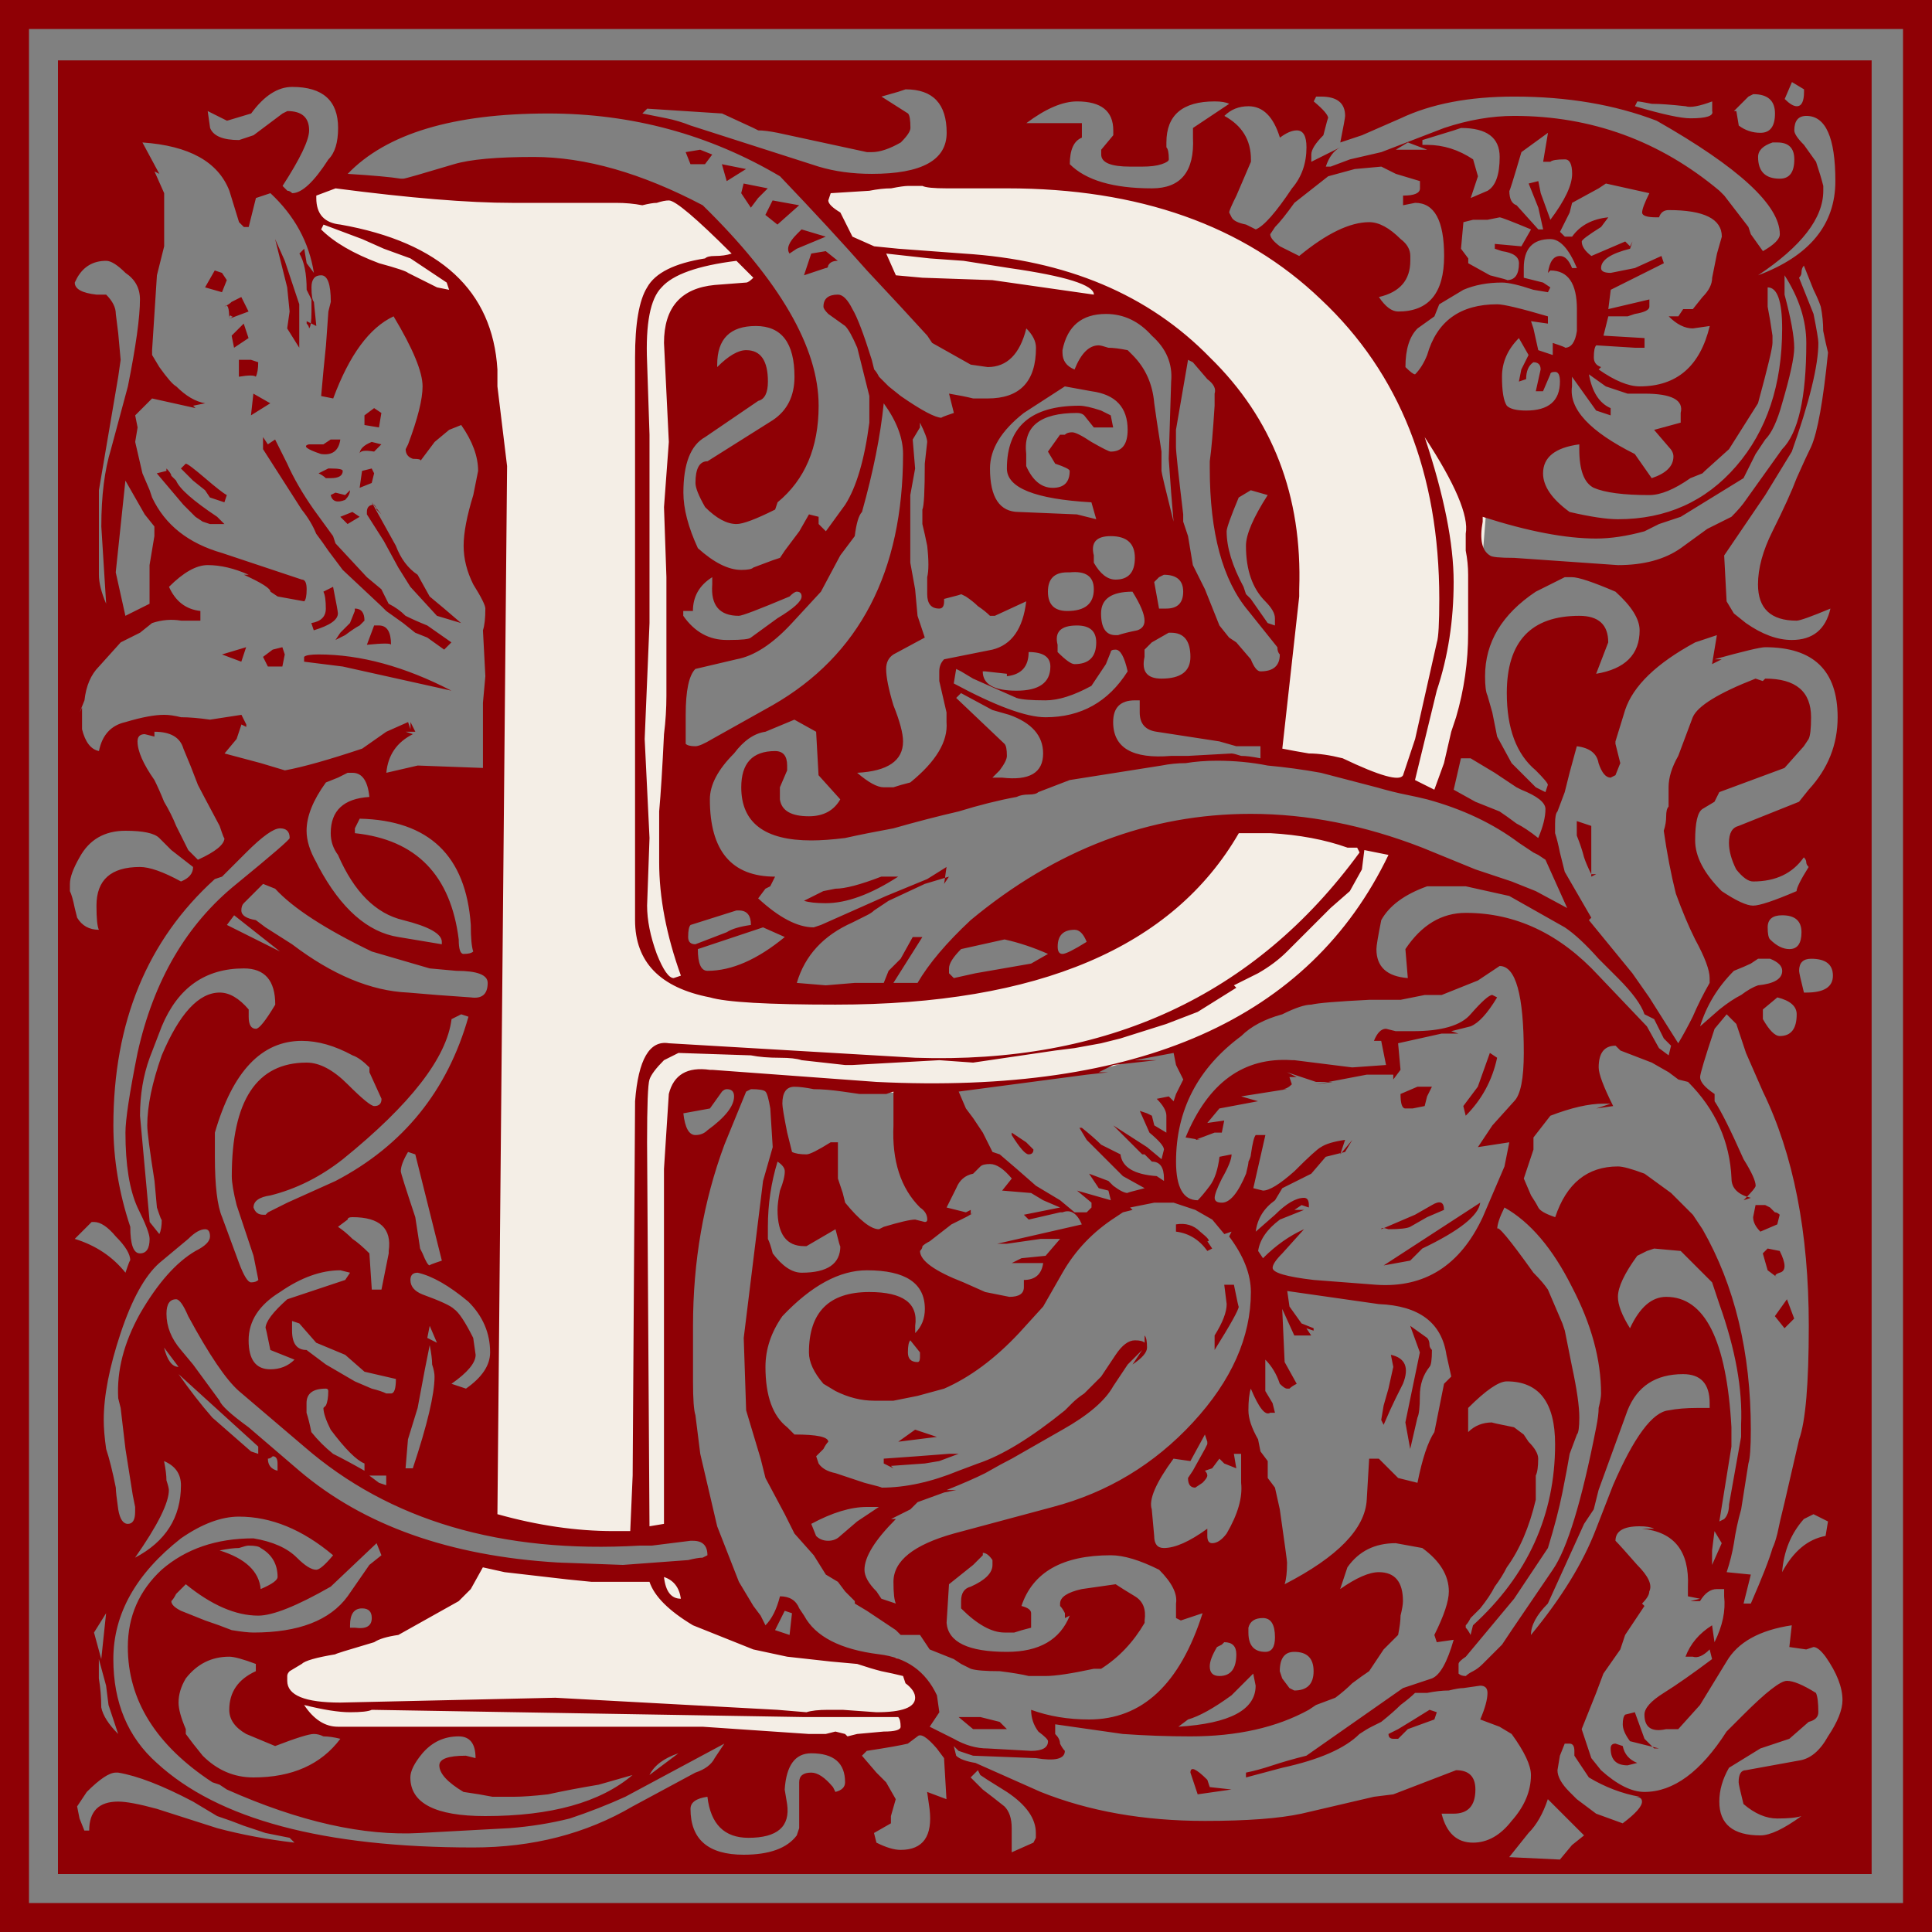 <?xml version="1.0" encoding="UTF-8" standalone="no"?>
<svg
   xmlns:dc="http://purl.org/dc/elements/1.1/"
   xmlns:cc="http://creativecommons.org/ns#"
   xmlns:rdf="http://www.w3.org/1999/02/22-rdf-syntax-ns#"
   xmlns:svg="http://www.w3.org/2000/svg"
   xmlns="http://www.w3.org/2000/svg"
   xmlns:sodipodi="http://sodipodi.sourceforge.net/DTD/sodipodi-0.dtd"
   xmlns:inkscape="http://www.inkscape.org/namespaces/inkscape"
   version="1.1"
   viewBox="0 0 500 500"
   id="svg19"
   sodipodi:docname="william-morris-letter-p.svg"
   inkscape:version="1.0.2 (1.0.2+r75+1)">
  <rect x="0" y="0" width="500" height="500" fill="#808080" stroke="none"/>
  <sodipodi:namedview
     pagecolor="#ffffff"
     bordercolor="#666666"
     borderopacity="1"
     objecttolerance="10"
     gridtolerance="10"
     guidetolerance="10"
     inkscape:pageopacity="0"
     inkscape:pageshadow="2"
     inkscape:window-width="1920"
     inkscape:window-height="1016"
     id="namedview21"
     showgrid="false"
     inkscape:zoom="1.686"
     inkscape:cx="255.33808"
     inkscape:cy="250"
     inkscape:window-x="0"
     inkscape:window-y="27"
     inkscape:window-maximized="1"
     inkscape:current-layer="svg19" />
  <defs
     id="defs7">
    <linearGradient
       id="linearGradient847"
       x1="500"
       x2="0"
       y1="500"
       y2="-4.2633e-14"
       gradientUnits="userSpaceOnUse"
       gradientTransform="translate(94.32,107.495)">
      <stop
         stop-color="#ff6700"
         offset="0"
         id="stop2" />
      <stop
         stop-color="#ffd700"
         offset="1"
         id="stop4" />
    </linearGradient>
  </defs>
  <path
     d="m249.41 43.891-37.959 4.449s-2.845 0.036-3.106 0.039c4.969 6.055 12.596 16.568 12.596 16.568l9.785 8.896 35.588 3.856 22.836 1.482s18.386 11.27 21.648 11.566 18.684 29.062 20.463 30.545 2.373 45.67 2.373 45.67l-4.449 27.877 41.402 11.002 9.605-17.23 4.449-56.643-21.057-36.18-31.436-30.842-35.586-13.939-47.154-7.117zm-159.42 1.103-11.693 6.014 4.152 14.531 41.814 15.422 5.34 34.104-2.373 225.09 1.186 32.621-2.668 20.166-0.182 0.59 31.715 4.479 15.693-2.326 1.111-113.06 6.525-5.635 56.643 6.525 45.373-6.229 20.463-5.338 21.945-9.49 25.801-15.717 10.676-24.615 0.154-0.277c-1.709-1.223-3.119-2.391-3.119-2.391l-37.959-5.635-3.264 3.559s-34.4 27.875-41.518 31.73c-7.117 3.855-21.055 5.932-27.283 5.932s-54.271 2.67-54.271 2.67l-17.496-8.602-0.891-52.787v-110.62l20.463-10.676 0.891-2.965-15.719-17.498-14.549-5.656c-11.427 0.147-24.361 0.318-24.893 0.318-1.483 0-51.898-2.076-51.898-2.076l-0.17-2.158zm32.502 358.52-1.49 4.846-26.986 16.014-19.277 2.67-4.15 8.303 6.82 11.27 12.158 1.186 135.23 3.856 13.641-5.635-1.185-11.27-5.041-5.633-27.877-2.373-22.836-9.787-6.871-10.898c-14.276-0.932-50.071-2.459-52.137-2.547z"
     fill="#f4eee6"
     id="path11" />
  <g
     id="g17">
    <g
       transform="translate(-146.86,-119.79)"
       id="g15">
      <path
         d="m146.86 619.79v-500h500v500h-500m7.5-7.5h485v-485h-485v485m7.5-7.5v-469.38h469.38v469.38h-469.38m446.88-459.38c1.25 1.25 2.291 1.875 3.125 1.875 1.25 4.7e-4 1.875-1.25 1.875-3.75v-0.625l-3.125-1.875-1.875 4.375m-396.88 3.75-6.25 1.875-5-2.5 0.625 4.375c0.833 2.084 3.333 3.126 7.5 3.125-1.6e-4 4.7e-4 1.25-0.416 3.75-1.25l7.5-5.625 1.25-0.625c3.75 4.7e-4 5.625 1.667 5.625 5-1.6e-4 2.501-2.292 7.292-6.875 14.375 0.417 0.417 0.833 0.834 1.25 1.25 0.417 4.7e-4 0.833 0.209 1.25 0.625 2.5 4.7e-4 5.625-2.916 9.375-8.75 1.667-1.666 2.5-4.375 2.5-8.125-1.6e-4 -7.083-3.958-10.625-11.875-10.625-3.75 4.7e-4 -7.292 2.292-10.625 6.875m163.12-4.375 6.875 4.375c0.416 0.417 0.625 1.667 0.625 3.75-3.1e-4 0.834-0.833 2.084-2.5 3.75-2.917 1.667-5.417 2.501-7.5 2.5h-1.25l-23.125-5c-2.084-0.416-3.75-0.625-5-0.625-0.834-0.416-1.25-0.625-1.25-0.625l-8.125-3.75-19.375-1.25-1.25 1.25c2.083 0.417 4.166 0.834 6.25 1.25 2.083 0.417 4.166 1.042 6.25 1.875l33.125 10.625c4.166 1.25 8.75 1.875 13.75 1.875 12.916 4.7e-4 19.375-3.541 19.375-10.625-3.1e-4 -7.5-3.542-11.25-10.625-11.25l-1.875 0.625-4.375 1.25m220.62 3.75h0.625l0.625 3.75c1.666 1.25 3.541 1.875 5.625 1.875 2.499 4.7e-4 3.749-1.666 3.75-5-4.7e-4 -3.333-1.875-5-5.625-5l-1.25 0.625-3.75 3.75m-108.75-2.5c2.499 2.084 3.749 3.542 3.75 4.375-4.7e-4 -0.416-0.417 1.042-1.25 4.375-2.084 2.084-3.126 3.751-3.125 5v1.875l7.5-3.75c-1.667 0.834-2.917 2.501-3.75 5h1.25l5-1.875 8.125-1.875 16.25-6.25c6.25-2.083 12.291-3.124 18.125-3.125 20 4.7e-4 37.708 6.459 53.125 19.375l1.25 1.25 6.25 8.125 0.625 1.875 3.125 4.375c2.916-1.666 4.375-3.124 4.375-4.375-4.7e-4 -7.5-10.625-17.291-31.875-29.375-10.834-4.166-23.125-6.25-36.875-6.25-11.667 4.7e-4 -21.459 1.875-29.375 5.625l-10 4.375-5.625 1.875c0.833-4.166 1.25-6.458 1.25-6.875-4.7e-4 -3.333-2.084-5-6.25-5h-1.25l-0.625 1.25m-39.375 16.25c-1.25 0.417-2.917 0.625-5 0.625h-3.125c-5 4.7e-4 -7.5-1.041-7.5-3.125v-1.25l3.125-3.75v-1.25c-3.1e-4 -5-3.125-7.5-9.375-7.5-3.75 4.7e-4 -8.125 1.875-13.125 5.625h14.375v3.75c-2.084 0.834-3.125 3.126-3.125 6.875 4.166 4.167 11.25 6.25 21.25 6.25 7.5 4.7e-4 11.041-4.375 10.625-13.125v-2.5l9.375-6.25c-0.834-0.416-2.084-0.625-3.75-0.625-8.334 4.7e-4 -12.5 3.542-12.5 10.625v1.25c0.416 0.417 0.625 1.459 0.625 3.125-3.1e-4 0.417-0.625 0.834-1.875 1.25m122.5-15c7.083 2.084 11.875 3.126 14.375 3.125 4.166 4.7e-4 6.041-0.625 5.625-1.875v-2.5c-3.334 1.25-5.625 1.667-6.875 1.25-3.751-0.416-6.667-0.625-8.75-0.625-2.084-0.416-3.334-0.625-3.75-0.625l-0.625 1.25m-106.25 2.5c4.583 2.501 6.875 6.25 6.875 11.25v0.625l-3.75 8.75c-1.25 2.501-1.875 3.959-1.875 4.375l0.625 1.25c0.416 0.834 1.666 1.459 3.75 1.875l2.5 1.25c2.083-0.833 5.208-4.375 9.375-10.625 2.499-2.916 3.749-6.458 3.75-10.625-4.7e-4 -2.916-0.834-4.375-2.5-4.375-1.25 4.7e-4 -2.709 0.625-4.375 1.875-1.667-5.416-4.375-8.124-8.125-8.125-2.5 4.7e-4 -4.584 0.834-6.25 2.5m-226.88 15c6.667 0.417 11.25 0.834 13.75 1.25 2.5 4.7e-4 2.708 4.7e-4 0.625 0 0.417 4.7e-4 4.792-1.25 13.125-3.75 4.166-1.25 11.041-1.875 20.625-1.875 13.333 4.7e-4 27.916 4.167 43.75 12.5 20 19.584 30 36.875 30 51.875-3.1e-4 10.834-3.542 19.167-10.625 25l-0.625 1.875c-5 2.5-8.334 3.75-10 3.75-2.5 3.1e-4 -5.209-1.458-8.125-4.375-1.667-2.916-2.5-5-2.5-6.25-3.1e-4 -3.75 1.042-5.625 3.125-5.625l16.875-10.625c3.75-2.499 5.625-6.25 5.625-11.25-3.1e-4 -8.749-3.334-13.125-10-13.125-6.667 4.7e-4 -10 3.334-10 10v0.625c2.916-2.916 5.416-4.375 7.5-4.375 3.75 4.7e-4 5.625 2.709 5.625 8.125-3.1e-4 2.917-0.834 4.584-2.5 5l-13.75 9.375c-3.75 2.084-5.625 6.875-5.625 14.375-3.1e-4 4.167 1.25 8.959 3.75 14.375 4.166 3.75 7.916 5.625 11.25 5.625 1.666 3.1e-4 2.708-0.208 3.125-0.625l5-1.875 1.875-0.625 1.25-1.875 3.75-5 2.5-4.375 2.5 0.625v1.875l1.875 1.875 5-6.875c2.916-4.583 5-11.666 6.25-21.25v-6.875l-3.125-12.5c-1.25-2.916-2.292-4.791-3.125-5.625l-4.375-3.125c-0.834-0.833-1.25-1.458-1.25-1.875-3.1e-4 -2.083 1.25-3.124 3.75-3.125 1.25 4.7e-4 2.5 1.25 3.75 3.75 1.25 2.084 2.916 6.459 5 13.125l0.625 2.5c0.416 0.417 0.833 1.042 1.25 1.875 0.833 0.834 1.666 1.667 2.5 2.5l3.125 2.5c5.416 3.751 8.958 5.625 10.625 5.625-0.417 3.1e-4 0.625-0.416 3.125-1.25l-1.25-5c2.5 0.417 4.583 0.834 6.25 1.25 1.666 4.7e-4 2.916 4.7e-4 3.75 0 8.333 4.7e-4 12.5-4.375 12.5-13.125-3.1e-4 -1.666-0.834-3.333-2.5-5-1.667 6.667-5 10-10 10l-4.375-0.625-10-5.625-1.25-1.875c-4.167-4.583-9.375-10.208-15.625-16.875-6.25-7.083-13.75-15.208-22.5-24.375-18.334-10.833-38.334-16.25-60-16.25-24.584 4.7e-4 -41.875 5.209-51.875 15.625m376.88-7.5 3.125 4.375c0.833 2.501 1.458 4.584 1.875 6.25v1.25c-4.7e-4 7.084-5.625 14.375-16.875 21.875 13.333-5 20-13.125 20-24.375-4.7e-4 -11.25-2.501-16.875-7.5-16.875-2.084 4.7e-4 -3.126 1.25-3.125 3.75-4.7e-4 0.834 0.833 2.084 2.5 3.75m-98.75-1.25v1.25h1.25c4.166 4.7e-4 8.124 1.25 11.875 3.75l1.25 4.375-1.875 5.625 4.375-1.875c2.083-1.25 3.124-4.166 3.125-8.75-4.7e-4 -5-3.334-7.5-10-7.5l-1.875 0.625-8.125 2.5m32.5-1.875-6.875 5c-2.084 7.084-3.126 10.417-3.125 10-4.7e-4 2.084 0.625 3.334 1.875 3.75l5.625 6.25h1.25l-1.25-5.625-2.5-6.25 2.5-0.625 0.625 3.125 2.5 6.875c3.749-5 5.625-8.958 5.625-11.875-4.7e-4 -2.499-0.625-3.749-1.875-3.75-2.084 4.7e-4 -3.334 0.209-3.75 0.625h-1.875l1.25-7.5m58.125 2.5c-2.501 0.834-3.751 2.084-3.75 3.75-4.7e-4 3.751 1.875 5.625 5.625 5.625 2.499 4.7e-4 3.749-1.666 3.75-5-4.7e-4 -2.916-1.459-4.375-4.375-4.375h-1.25m-421.88 0 4.375 8.125-1.25-0.625 2.5 5.625v13.75l-1.875 7.5-1.25 19.375v1.25l1.875 3.125c2.083 2.917 3.542 4.584 4.375 5 2.5 2.501 5 3.959 7.5 4.375l-3.125 0.625 0.625 0.625-11.25-2.5-4.375 4.375 0.625 3.125-0.625 3.75 1.875 8.125 1.875 4.375 0.625 1.875c3.333 7.084 9.375 11.875 18.125 14.375l20.625 6.875c0.833 3.1e-4 1.25 0.834 1.25 2.5-1.6e-4 1.667-0.208 2.709-0.625 3.125l-6.875-1.25-1.875-1.25c-1.6e-4 -0.833-2.292-2.291-6.875-4.375h1.25c-3.75-1.666-7.292-2.5-10.625-2.5-2.917 3.1e-4 -6.25 1.875-10 5.625 1.667 3.75 4.375 5.834 8.125 6.25v2.5h-5c-2.5-0.416-5-0.208-7.5 0.625l-3.125 2.5-5 2.5-5.625 6.25c-2.083 2.084-3.333 5-3.75 8.75l-1.25 3.125 0.625-1.25v5.625c0.833 3.334 2.292 5.209 4.375 5.625 0.833-4.166 3.125-6.666 6.875-7.5 4.167-1.25 7.5-1.875 10-1.875 1.25 3.1e-4 2.708 0.209 4.375 0.625 2.083 3.1e-4 4.583 0.209 7.5 0.625l8.125-1.25 1.25 2.5v0.625l-1.25-0.625-1.25 3.75-3.125 3.75 9.375 2.5 6.25 1.875c4.583-0.833 11.25-2.708 20-5.625l6.25-4.375 5.625-2.5 0.625 1.875v-1.875l1.25 2.5h-2.5l1.875 0.625c-4.167 2.084-6.458 5.417-6.875 10l8.125-1.875 16.875 0.625v-16.875l0.625-6.875-0.625-11.875c0.417-1.25 0.625-3.125 0.625-5.625-1.6e-4 -0.833-1.042-2.916-3.125-6.25-1.667-3.333-2.5-6.666-2.5-10-1.6e-4 -3.333 0.833-7.708 2.5-13.125 0.833-4.166 1.25-6.25 1.25-6.25-1.6e-4 -3.75-1.459-7.708-4.375-11.875l-3.125 1.25-3.75 3.125-3.75 5c0.417-0.416-0.208-0.625-1.875-0.625-1.25-0.416-1.875-1.25-1.875-2.5l0.625-1.25c2.5-6.666 3.75-11.666 3.75-15-1.6e-4 -3.749-2.5-9.791-7.5-18.125-6.25 2.917-11.458 10-15.625 21.25l-3.125-0.625 0.625-6.875 0.625-6.25 0.625-8.75 0.625-2.5c-1.6e-4 -4.583-0.833-6.875-2.5-6.875-1.667 4.7e-4 -2.5 1.042-2.5 3.125-1.6e-4 2.084 0.208 3.334 0.625 3.75l0.625 6.25-2.5-1.25v0.625c0.417 0.417 0.625 0.834 0.625 1.25 0.417-0.416 0.625-1.875 0.625-4.375v-3.125l-1.25-2.5c-1.6e-4 -4.166-0.625-7.291-1.875-9.375l1.25-1.25 0.625 3.75 1.875 2.5c-1.25-7.916-5-14.791-11.25-20.625l-3.75 1.25-1.875 7.5h-1.25l-1.25-1.25-2.5-8.125c-2.917-7.5-10.417-11.666-22.5-12.5m327.5 0-3.125 1.875h8.125l-5-1.875m-20.625 8.75-8.75 6.875c-2.084 2.917-3.751 5-5 6.25-0.834 1.25-1.25 1.875-1.25 1.875-4.7e-4 0.834 0.833 1.875 2.5 3.125l5 2.5c7.083-5.833 13.125-8.749 18.125-8.75 2.499 4.7e-4 5.208 1.459 8.125 4.375 1.666 1.25 2.499 2.709 2.5 4.375v1.25c-4.7e-4 5-2.709 8.126-8.125 9.375 1.666 2.501 3.333 3.751 5 3.75 7.916 4.7e-4 11.875-4.791 11.875-14.375-4.7e-4 -9.166-2.501-13.75-7.5-13.75l-3.125 0.625v-2.5c2.916 4.7e-4 4.375-0.625 4.375-1.875v-1.875l-6.25-1.875-3.75-1.875-6.875 0.625-6.875 1.875m-118.75 3.75-10 0.625-0.625 1.875c-3.1e-4 0.834 1.041 1.875 3.125 3.125l3.125 6.25 5.625 2.5 6.25 0.625 16.875 1.25c26.666 1.667 47.916 10.625 63.75 26.875 16.25 15.834 23.958 35.834 23.125 60v1.875l-4.375 39.375c2.083 0.417 4.375 0.834 6.875 1.25 2.499 3.1e-4 5.416 0.417 8.75 1.25 9.583 4.584 14.791 6.042 15.625 4.375l3.125-9.375 5.625-25c0.416-1.25 0.625-5 0.625-11.25-4.7e-4 -32.5-10.209-58.333-30.625-77.5-20-19.166-47.084-28.75-81.25-28.75h-15.625c-3.334 4.7e-4 -5.417-0.208-6.25-0.625h-3.75c-0.834 4.7e-4 -2.292 0.209-4.375 0.625-1.667 4.7e-4 -3.542 0.209-5.625 0.625m190.62-1.875-1.875 1.25-6.875 3.75-0.625 2.5-2.5 5 1.25 1.25h1.875c2.083-2.916 5.208-4.583 9.375-5l-1.875 2.5c-3.334 2.084-5 3.334-5 3.75-4.7e-4 1.25 0.833 2.501 2.5 3.75l8.75-3.75 1.25 1.25 0.625-1.25-0.625 1.875c-5 1.25-7.5 2.917-7.5 5-4.7e-4 0.834 0.833 1.25 2.5 1.25-4.7e-4 4.7e-4 2.083-0.416 6.25-1.25l6.875-3.125 0.625 1.875-13.75 6.875-0.625 5 10.625-2.5v1.875c-4.7e-4 0.834-1.25 1.459-3.75 1.875l-1.875 0.625h-5l-1.25 5 10.625 0.625v2.5h-2.5l-10-0.625c-0.417 0.417-0.625 1.459-0.625 3.125-4.7e-4 1.25 0.625 2.084 1.875 2.5l-0.625 0.625c4.166 2.917 7.708 4.375 10.625 4.375 9.583 4.7e-4 15.625-5.208 18.125-15.625l-4.375 0.625c-2.084 4.7e-4 -4.167-1.041-6.25-3.125h2.5l1.25-1.875h2.5l2.5-3.125c1.666-1.666 2.499-3.333 2.5-5l1.25-6.25 1.25-4.375c-4.7e-4 -4.583-4.584-6.875-13.75-6.875-1.25 4.7e-4 -2.084 0.625-2.5 1.875h-0.625c-2.501 4.7e-4 -3.751-0.416-3.75-1.25-4.7e-4 -0.833 0.625-2.499 1.875-5l-11.25-2.5m-328.75 1.25-5 1.875v0.625c-1.6e-4 4.167 2.083 6.459 6.25 6.875 25.833 4.584 39.375 17.084 40.625 37.5v4.375l2.5 20.625-2.5 271.25c10.416 2.917 20.416 4.375 30 4.375h4.375l0.625-14.375 0.625-96.875c0.833-10.833 3.75-15.833 8.75-15l63.75 3.75c49.583 1.667 87.916-16.041 115-53.125l-0.625-1.25h-2.5c-5.834-2.083-12.5-3.333-20-3.75h-8.125c-17.084 29.584-51.875 44.375-104.38 44.375-17.5 3.1e-4 -28.334-0.625-32.5-1.875-12.917-2.5-19.375-9.166-19.375-20v-145.62c-1.6e-4 -8.749 1.042-14.791 3.125-18.125 2.083-3.749 7.083-6.25 15-7.5 0.417-0.416 1.25-0.625 2.5-0.625 1.666 4.7e-4 3.125-0.208 4.375-0.625-9.167-9.166-14.584-13.75-16.25-13.75-0.833 4.7e-4 -1.875 0.209-3.125 0.625-0.834 4.7e-4 -2.084 0.209-3.75 0.625-2.084-0.416-4.375-0.625-6.875-0.625-2.084 4.7e-4 -4.167 4.7e-4 -6.25 0h-20.625c-11.25 4.7e-4 -26.458-1.25-45.625-3.75m294.38 8.125-2.5 0.625-0.625 6.875 1.875 2.5v1.25l5.625 3.125c3.333 0.834 4.791 1.25 4.375 1.25 2.083 4.7e-4 3.124-1.458 3.125-4.375-4.7e-4 -1.666-1.459-2.708-4.375-3.125l-1.875-0.625v-1.25l6.875 0.625 2.5-4.375c-5-2.083-7.709-3.124-8.125-3.125l-3.125 0.625h-3.75m-297.5 1.25-0.625 1.25c3.333 3.334 8.333 6.25 15 8.75 4.583 1.25 7.083 2.084 7.5 2.5l7.5 3.75 3.125 0.625-0.625-1.875-9.375-6.25-6.875-2.5-5.625-2.5-10-3.75m315.62 15 1.875 1.25-0.625 1.25-3.75-0.625c-3.751-1.25-6.459-1.875-8.125-1.875-3.751 4.7e-4 -7.084 0.625-10 1.875l-6.25 3.75-1.25 3.125-4.375 3.125c-2.084 2.084-3.126 5.417-3.125 10 1.25 1.25 2.083 1.875 2.5 1.875 1.25-1.25 2.291-2.916 3.125-5 2.499-8.749 8.541-13.125 18.125-13.125 1.666 4.7e-4 6.041 1.042 13.125 3.125v1.875l-4.375-0.625 0.625 1.875 1.25 5.625 3.75 1.25v-3.125c2.499 0.834 3.541 1.25 3.125 1.25 1.666 4.7e-4 2.708-1.458 3.125-4.375v-5.625c-4.7e-4 -6.666-2.292-9.999-6.875-10l-0.625 0.625c0.416-2.916 1.458-4.375 3.125-4.375 1.25 4.7e-4 2.291 1.042 3.125 3.125h1.25c-2.084-5-4.375-7.5-6.875-7.5-4.584 4.7e-4 -6.875 2.501-6.875 7.5v2.5l5 1.25m-170-7.5 2.5 5.625 6.875 0.625 18.125 0.625 26.25 3.75c-3.1e-4 -2.499-7.292-4.791-21.875-6.875l-11.875-1.875-8.75-0.625-11.25-1.25m-204.38 10.625h2.5c1.667 1.667 2.5 3.334 2.5 5l0.625 5 0.625 6.875-0.625 4.375-5 29.375v21.875c-1.6e-4 2.084 0.625 4.584 1.875 7.5l-1.25-20c-1.6e-4 -7.916 0.833-14.583 2.5-20l4.375-16.25c2.083-10.416 3.125-17.916 3.125-22.5-1.6e-4 -2.916-1.25-5.208-3.75-6.875-2.083-2.083-3.75-3.124-5-3.125-3.333 4.7e-4 -5.833 1.459-7.5 4.375l-0.625 1.25c-1.6e-4 1.667 1.875 2.709 5.625 3.125m165.62-8.75c-10 1.25-16.459 3.542-19.375 6.875-2.917 2.917-4.167 9.376-3.75 19.375l0.625 18.75v48.75l-1.25 30 1.25 25.625-0.625 17.5c-3.1e-4 3.75 0.833 7.917 2.5 12.5 1.666 4.167 3.125 6.25 4.375 6.25l1.875-0.625c-3.75-10.416-5.625-20.208-5.625-29.375v-6.25c-3.1e-4 -0.417-3.1e-4 -2.708 0-6.875 0.416-4.583 0.833-11.25 1.25-20 0.417-3.333 0.625-6.666 0.625-10-3.1e-4 -3.333-3.1e-4 -6.458 0-9.375v-21.25l-0.625-18.125 1.25-16.875-1.25-25.625c-3.1e-4 -9.166 4.375-14.166 13.125-15l8.125-0.625c0.416 4.7e-4 1.041-0.416 1.875-1.25l-4.375-4.375m276.25 1.25c-0.417 0.417-0.625 1.042-0.625 1.875-4.7e-4 0.417-0.209 0.834-0.625 1.25l3.75 9.375c0.833 4.167 1.25 6.667 1.25 7.5-4.7e-4 5.834-2.292 15.209-6.875 28.125l-6.875 11.25-10.625 15.625 0.625 11.875 1.875 3.125 3.125 2.5c4.166 2.917 8.124 4.375 11.875 4.375 5.416 3.1e-4 8.749-2.708 10-8.125-5 2.084-7.917 3.125-8.75 3.125-6.667 3.1e-4 -10-3.125-10-9.375-4.7e-4 -4.166 1.25-8.75 3.75-13.75 2.916-5.833 5-10.416 6.25-13.75 1.666-3.75 2.916-6.458 3.75-8.125 1.666-3.75 3.124-11.875 4.375-24.375-0.417-1.666-0.834-3.541-1.25-5.625-4.7e-4 -2.083-0.209-4.166-0.625-6.25-0.417-1.25-1.042-2.708-1.875-4.375-0.834-2.083-1.667-4.166-2.5-6.25m-5 2.5v5c1.666 6.25 2.499 10.834 2.5 13.75-4.7e-4 2.501-1.042 7.292-3.125 14.375-1.25 4.584-2.709 7.709-4.375 9.375l-2.5 3.75-3.125 6.25-16.25 10-5.625 1.875-3.75 1.875c-4.584 1.25-8.751 1.875-12.5 1.875-7.917 3.1e-4 -17.709-1.875-29.375-5.625v1.25c-0.834 4.584-0.209 7.5 1.875 8.75 0.416 0.417 2.499 0.625 6.25 0.625l26.875 1.875c6.666 3.1e-4 12.083-1.458 16.25-4.375l6.875-5 6.25-3.125c1.666-1.666 2.916-3.125 3.75-4.375l9.375-13.125c4.166-4.166 6.25-13.333 6.25-27.5-4.7e-4 -5.833-1.875-11.666-5.625-17.5m-4.375 3.125c-4.7e-4 1.25-4.7e-4 2.917 0 5 0.416 2.084 0.833 4.584 1.25 7.5v1.875c-4.7e-4 1.25-1.25 6.459-3.75 15.625l-7.5 11.875-6.25 5.625-0.625 0.625-3.125 1.25c-4.167 2.917-7.709 4.375-10.625 4.375-6.667 3.1e-4 -11.459-0.625-14.375-1.875-2.501-1.25-3.751-4.583-3.75-10v-1.25c-6.25 0.834-9.376 3.334-9.375 7.5-4.7e-4 3.334 2.291 6.667 6.875 10 5.416 1.25 9.583 1.875 12.5 1.875 12.5 3.1e-4 22.708-4.583 30.625-13.75 7.916-9.166 11.875-21.041 11.875-35.625-4.7e-4 -7.083-1.25-10.625-3.75-10.625m-182.5 16.25v0.625c-3.1e-4 2.084 1.041 3.542 3.125 4.375 1.666-4.166 3.75-6.25 6.25-6.25 0.416 4.7e-4 1.25 0.209 2.5 0.625 1.25 4.7e-4 2.916 0.209 5 0.625l1.25 1.25c3.333 3.334 5.208 7.5 5.625 12.5l0.625 4.375 1.25 8.125v5c-3.1e-4 0.417 1.041 4.792 3.125 13.125l-0.625-7.5-0.625-8.75 0.625-20c0.416-4.583-1.25-8.541-5-11.875-3.334-3.749-7.292-5.625-11.875-5.625-6.25 4.7e-4 -10 3.126-11.25 9.375m118.12-3.125c-2.917 2.917-4.375 6.25-4.375 10-4.7e-4 3.751 0.416 6.25 1.25 7.5 0.833 0.834 2.499 1.25 5 1.25 5.833 4.7e-4 8.749-2.499 8.75-7.5-4.7e-4 -1.666-0.417-2.499-1.25-2.5-0.834 4.7e-4 -1.25 0.209-1.25 0.625l-1.875 4.375h-1.875l1.25-5.625c-4.7e-4 -1.25-0.625-1.875-1.875-1.875-1.25 0.834-1.875 2.292-1.875 4.375l-1.875 0.625 0.625-3.125 1.875-3.75-2.5-4.375m-86.875 45.625v1.875l1.25 3.75 1.25 7.5 3.125 6.25 3.75 9.375 2.5 3.125 1.875 1.25 3.75 4.375c0.833 2.084 1.666 3.125 2.5 3.125 3.333 3.1e-4 5-1.458 5-4.375-0.417-0.416-0.625-1.041-0.625-1.875l-7.5-9.375c-6.667-7.916-10-20.208-10-36.875-3.1e-4 1.25-3.1e-4 0.625 0-1.875 0.416-2.916 0.833-7.708 1.25-14.375v-3.125c0.416-1.25-0.209-2.499-1.875-3.75l-3.75-4.375-1.25-0.625-3.125 18.125v4.375c-3.1e-4 1.25 0.625 7.084 1.875 17.5m100.62-35.625v2.5c-0.834 5.834 4.583 11.667 16.25 17.5l4.375 6.25c3.749-1.25 5.625-3.125 5.625-5.625-4.7e-4 -0.833-0.417-1.666-1.25-2.5l-3.75-4.375 6.875-1.875v-2.5c0.833-3.333-2.292-5-9.375-5h-4.375l-5.625-1.875-4.375-3.125c0.833 4.584 2.708 7.5 5.625 8.75v1.875l-3.75-1.25-6.25-8.75m-131.25 2.5-10.625 6.875c-5.834 4.584-8.75 9.375-8.75 14.375-3.1e-4 7.5 2.5 11.25 7.5 11.25l15 0.625 5 1.25-1.25-4.375c-14.584-0.833-21.875-3.75-21.875-8.75-3.1e-4 -10.833 6.25-16.25 18.75-16.25 1.25 4.7e-4 3.125 0.417 5.625 1.25l2.5 1.25 0.625 3.125h-5l-2.5-3.125c-0.417-0.416-1.042-0.625-1.875-0.625-9.584 3.1e-4 -13.959 3.542-13.125 10.625v3.125c1.666 3.75 3.958 5.625 6.875 5.625 2.916 3.1e-4 4.375-1.458 4.375-4.375-3.1e-4 -0.416-1.25-1.041-3.75-1.875l-1.875-3.125 3.125-4.375h1.25c0.416-0.416 1.041-0.625 1.875-0.625 0.833 3.1e-4 2.5 0.834 5 2.5 2.916 1.667 4.583 2.5 5 2.5 2.916 3.1e-4 4.375-1.875 4.375-5.625-3.1e-4 -5.833-3.125-9.166-9.375-10l-6.875-1.25m-46.875 4.375c-0.833 8.334-2.709 17.709-5.625 28.125-0.833 0.834-1.458 2.917-1.875 6.25l-3.75 5-5 9.375-7.5 8.125c-5 5.417-9.792 8.542-14.375 9.375l-10.625 2.5c-1.667 1.667-2.5 5.625-2.5 11.875v7.5c0.416 0.417 1.25 0.625 2.5 0.625 0.833 3.1e-4 2.291-0.625 4.375-1.875l15.625-8.75c22.5-12.916 33.75-34.583 33.75-65-3.1e-4 -4.166-1.667-8.541-5-13.125m9.375 5v1.25l-1.875 3.125 0.625 7.5-1.25 6.875v17.5l1.25 6.875 0.625 6.875 1.875 5.625-8.125 4.375c-1.25 0.834-1.875 2.084-1.875 3.75-3.1e-4 2.084 0.625 5.209 1.875 9.375 1.666 4.167 2.5 7.292 2.5 9.375-3.1e-4 5-3.959 7.709-11.875 8.125 2.916 2.5 5.208 3.75 6.875 3.75 0.833 3.1e-4 1.666 3.1e-4 2.5 0 1.25-0.416 2.708-0.833 4.375-1.25 6.666-5.416 9.791-10.625 9.375-15.625v-2.5l-1.875-8.125v-2.5c-3.1e-4 -1.25 0.417-2.291 1.25-3.125l12.5-2.5c5-1.25 7.916-5.416 8.75-12.5l-8.125 3.75h-1.25c-0.833-0.833-1.875-1.666-3.125-2.5-0.833-0.833-1.875-1.666-3.125-2.5l-1.25-0.625c0.416 3.1e-4 -1.042 0.417-4.375 1.25v0.625c-3.1e-4 1.25-0.417 1.875-1.25 1.875-2.084 3.1e-4 -3.125-1.25-3.125-3.75v-4.375c0.416-1.666 0.416-4.375 0-8.125-0.417-2.083-0.834-3.958-1.25-5.625-3.1e-4 -1.666-3.1e-4 -2.916 0-3.75 0.417-0.833 0.625-4.791 0.625-11.875l0.625-5.625c-3.1e-4 -0.833-0.625-2.5-1.875-5m130.62 3.75c5 15 7.5 27.5 7.5 37.5-4.7e-4 10-1.459 19.375-4.375 28.125l-5.625 23.125 5 2.5 2.5-6.875 1.875-8.125 1.25-3.75c2.083-7.083 3.124-14.375 3.125-21.875v-9.375c-4.7e-4 -2.083-4.7e-4 -3.958 0-5.625-4.7e-4 -2.083-0.209-4.166-0.625-6.25v-4.375c0.833-4.583-2.709-12.916-10.625-25m-336.25 11.25-2.5 23.75 2.5 11.25 6.25-3.125v-10l1.25-7.5v-2.5l-2.5-3.125-5-8.75m291.25 2.5-3.125 1.875c-2.084 5-3.125 7.917-3.125 8.75-3.1e-4 4.167 1.458 8.959 4.375 14.375l0.625 1.875 1.25 1.25 4.375 6.25 1.875 0.625v-1.875c-4.7e-4 -1.25-0.834-2.708-2.5-4.375-3.334-3.333-5-8.125-5-14.375-3.1e-4 -2.916 1.875-7.291 5.625-13.125l-4.375-1.25m-40.625 18.75c1.666 2.917 3.541 4.375 5.625 4.375 3.333 3.1e-4 5-1.875 5-5.625-3.1e-4 -3.75-2.084-5.625-6.25-5.625-3.75 3.1e-4 -5.209 1.667-4.375 5v1.875m-6.875 2.5c-3.334 3.1e-4 -5 1.667-5 5-3.1e-4 3.334 1.666 5 5 5 4.583 3.1e-4 6.875-1.875 6.875-5.625-3.1e-4 -3.333-2.084-4.791-6.25-4.375h-0.625m-91.875 1.25c-3.334 2.084-5 5-5 8.75h-2.5v1.25c2.916 4.167 6.666 6.25 11.25 6.25h0.625c3.333 3.1e-4 5.208-0.208 5.625-0.625l6.875-5c4.166-2.5 6.25-4.375 6.25-5.625-3.1e-4 -0.833-0.417-1.25-1.25-1.25-0.417 3.1e-4 -1.042 0.417-1.875 1.25-7.917 3.334-12.292 5-13.125 5-5 3.1e-4 -7.292-2.708-6.875-8.125v-1.875m114.38 1.25 1.25 6.875h1.875c2.916 3.1e-4 4.375-1.458 4.375-4.375-3.1e-4 -2.916-1.667-4.375-5-4.375l-1.25 0.625-1.25 1.25m98.75 2.5c-8.751 5.834-13.125 13.125-13.125 21.875-4.7e-4 2.5 0.208 4.167 0.625 5l1.25 4.375 1.25 6.25 3.75 6.875 6.25 6.25 2.5 1.25 0.625-1.875c-4.7e-4 -0.417-1.042-1.666-3.125-3.75-5-4.166-7.5-10.833-7.5-20-4.7e-4 -13.333 6.25-20 18.75-20 5 3.1e-4 7.5 2.292 7.5 6.875-4.7e-4 3.1e-4 -1.042 2.709-3.125 8.125 7.5-1.25 11.25-5 11.25-11.25-4.7e-4 -2.916-2.084-6.25-6.25-10-5.834-2.5-9.584-3.75-11.25-3.75h-1.875l-7.5 3.75m-104.38 0c-5.417 3.1e-4 -8.125 1.875-8.125 5.625-3.1e-4 3.75 1.25 5.625 3.75 5.625-0.417 3.1e-4 -0.209 3.1e-4 0.625 0 1.25-0.417 2.916-0.833 5-1.25 1.25-0.417 1.875-1.25 1.875-2.5-3.1e-4 -1.666-1.042-4.166-3.125-7.5m-19.375 15.625c2.083 2.084 3.541 3.125 4.375 3.125 3.75 3.1e-4 5.625-1.875 5.625-5.625-3.1e-4 -2.916-1.667-4.375-5-4.375-4.167 3.1e-4 -5.834 1.667-5 5v1.875m24.375-2.5-1.875 1.875v1.875c-0.834 3.75 0.625 5.625 4.375 5.625 5 3.1e-4 7.5-1.875 7.5-5.625-3.1e-4 -4.166-1.667-6.25-5-6.25h-0.625l-4.375 2.5m146.25-1.875-5.625 1.875c-10 5.417-16.042 11.25-18.125 17.5l-2.5 8.125v0.625l1.25 5-1.25 3.125-1.25 0.625c-1.25 3.1e-4 -2.292-1.25-3.125-3.75-0.417-2.5-2.292-3.958-5.625-4.375l-1.875 6.875-1.25 5-1.875 5c-0.417 0.417-0.625 1.458-0.625 3.125-4.7e-4 0.417-4.7e-4 1.25 0 2.5 0.416 1.25 0.833 2.917 1.25 5l1.25 5 6.875 11.875-0.625 0.625 11.25 13.75 4.375 6.25 7.5 11.875c1.25-2.083 2.499-4.375 3.75-6.875 1.25-2.916 2.708-5.833 4.375-8.75v-1.25c-4.7e-4 -2.083-1.25-5.416-3.75-10-1.667-3.333-3.334-7.291-5-11.875-1.25-5-2.292-10.416-3.125-16.25 0.416-1.25 0.625-2.5 0.625-3.75-4.7e-4 -1.25 0.208-2.083 0.625-2.5v-5c-4.7e-4 -2.5 0.833-5.208 2.5-8.125l3.75-10c1.25-2.916 6.666-6.25 16.25-10l1.875 0.625-1.25 1.25 1.875-1.875c7.916 3.1e-4 11.875 3.334 11.875 10-4.7e-4 2.917-0.209 4.792-0.625 5.625l-1.25 1.875-5 5.625-16.875 6.25-1.25 2.5-3.125 1.875c-1.25 0.834-1.875 3.542-1.875 8.125-4.7e-4 4.167 2.291 8.542 6.875 13.125 3.749 2.5 6.458 3.75 8.125 3.75 1.666 3.1e-4 5.416-1.25 11.25-3.75-4.7e-4 -0.833 1.041-2.916 3.125-6.25-0.417-0.417-0.625-0.833-0.625-1.25-4.7e-4 -0.416-0.209-0.833-0.625-1.25-2.917 4.167-7.292 6.25-13.125 6.25-1.25 3.1e-4 -2.709-1.041-4.375-3.125-1.25-2.5-1.875-4.791-1.875-6.875-4.7e-4 -2.5 0.833-3.958 2.5-4.375l15.625-6.25 2.5-3.125c5-5.416 7.5-11.666 7.5-18.75-4.7e-4 -12.083-6.25-18.125-18.75-18.125-1.25 3.1e-4 -5.625 1.042-13.125 3.125h1.875l-2.5 1.25 1.25-7.5m-178.12 4.375c-3.1e-4 3.75-1.875 5.834-5.625 6.25v-1.875 1.25l-5.625-0.625h-0.625c-3.1e-4 3.334 2.916 5 8.75 5 5.833 3.1e-4 8.75-2.083 8.75-6.25-3.1e-4 -2.5-1.875-3.75-5.625-3.75m20 3.125-3.75 5.625c-4.584 2.5-8.542 3.75-11.875 3.75-3.75 3.1e-4 -6.25-0.208-7.5-0.625l-11.25-5-3.125-1.875-1.25-0.625-0.625 3.75c10.833 5.834 18.75 8.75 23.75 8.75 9.166 3.1e-4 16.25-3.958 21.25-11.875-0.834-3.75-1.875-5.625-3.125-5.625-0.834 3.1e-4 -1.25 0.209-1.25 0.625l-1.25 3.125m-38.75 8.75 12.5 11.875c0.417 0.417 0.625 1.458 0.625 3.125-3.1e-4 0.834-0.625 2.084-1.875 3.75l-1.875 1.875h2.5c7.083 0.833 10.625-1.25 10.625-6.25-3.1e-4 -4.583-2.917-7.916-8.75-10l-4.375-1.25-8.125-4.375-1.25 1.25m78.75 15.625v-3.125h-6.25l-4.375-1.25-16.25-2.5c-2.917-0.417-4.375-2.083-4.375-5v-3.125h-1.25c-3.75 3.1e-4 -5.625 1.875-5.625 5.625-3.1e-4 6.667 5 9.584 15 8.75h4.375l11.25-0.625c0.416 3.1e-4 1.25 0.209 2.5 0.625 1.25 3.1e-4 2.916 0.209 5 0.625m-128.12-6.875c-2.917 0.417-5.625 2.292-8.125 5.625-4.167 4.167-6.25 8.125-6.25 11.875-3.1e-4 13.334 5.625 20 16.875 20l-1.25 2.5-1.25 0.625-1.875 2.5c5.416 5 10.208 7.5 14.375 7.5l1.875-0.625 16.875-7.5 10.625-4.375 5-3.125-0.625 4.375 1.25-1.875-6.25 1.875-9.375 4.375-3.75 2.5c-0.417 0.417-1.042 0.834-1.875 1.25-0.834 0.417-2.084 1.042-3.75 1.875-7.5 3.334-12.292 8.542-14.375 15.625l7.5 0.625 7.5-0.625h7.5l1.25-3.125 3.125-3.125 3.125-5.625h2.5l-7.5 11.875h6.25c2.916-5 7.5-10.416 13.75-16.25 22.083-18.333 46.25-27.5 72.5-27.5 14.583 3.1e-4 29.375 2.917 44.375 8.75l13.75 5.625 9.375 3.125 6.25 2.5 8.125 4.375-5.625-12.5-1.875-1.25-1.25-0.625-3.75-2.5c-6.667-5-14.584-8.75-23.75-11.25-1.667-0.417-3.542-0.833-5.625-1.25-2.084-0.416-4.584-1.041-7.5-1.875l-14.375-3.75c-4.584-0.833-9.167-1.458-13.75-1.875-4.167-0.833-8.542-1.25-13.125-1.25-2.917 3.1e-4 -5.625 0.209-8.125 0.625-2.084 3.1e-4 -4.167 0.209-6.25 0.625l-23.75 3.75-8.125 3.125c-0.417 0.417-1.25 0.625-2.5 0.625-1.25 3.1e-4 -2.292 0.209-3.125 0.625-4.584 0.834-9.584 2.084-15 3.75-5.417 1.25-11.042 2.709-16.875 4.375-4.584 0.834-8.75 1.667-12.5 2.5-3.334 0.417-6.25 0.625-8.75 0.625-12.084 3.1e-4 -18.125-4.583-18.125-13.75-3.1e-4 -6.25 2.916-9.375 8.75-9.375 2.083 3.1e-4 3.125 1.25 3.125 3.75v1.25l-1.875 4.375v3.125c0.416 2.917 2.916 4.375 7.5 4.375 3.75 3.1e-4 6.458-1.458 8.125-4.375l-5.625-6.25-0.625-11.25-5.625-3.125-7.5 3.125m-158.12 0v1.25l-2.5-0.625c-1.25 3.1e-4 -1.875 0.625-1.875 1.875-1.6e-4 2.5 1.458 5.834 4.375 10 0.833 1.667 1.667 3.542 2.5 5.625 1.25 2.084 2.292 4.167 3.125 6.25l3.125 6.25 2.5 2.5c4.583-2.083 6.875-3.958 6.875-5.625-1.6e-4 0.417-0.417-0.625-1.25-3.125-3.333-6.25-5.208-9.791-5.625-10.625-1.25-3.333-2.5-6.458-3.75-9.375-0.833-2.916-3.333-4.375-7.5-4.375m338.12 6.875-1.875 8.125 5.625 3.125 6.25 2.5c1.25 0.833 2.708 1.875 4.375 3.125 1.666 0.834 3.541 2.084 5.625 3.75 1.25-2.916 1.875-5.416 1.875-7.5-4.7e-4 -1.666-2.084-3.333-6.25-5l-1.25-0.625-5.625-3.75-6.25-3.75h-2.5m-290.62 5-3.125 1.25c-3.333 4.584-5 8.75-5 12.5-1.6e-4 2.5 0.833 5.209 2.5 8.125l0.625 1.25c5.833 10.834 12.708 16.875 20.625 18.125l11.25 1.875v-0.625c-1.6e-4 -2.083-3.333-3.958-10-5.625-7.083-1.666-12.708-7.291-16.875-16.875-1.25-1.666-1.875-3.541-1.875-5.625-1.6e-4 -5.833 3.333-8.958 10-9.375-0.417-4.166-1.875-6.25-4.375-6.25h-1.25l-2.5 1.25m5.625 10.625-1.25 2.5v1.25c15.833 1.667 24.791 10.834 26.875 27.5-1.6e-4 2.5 0.416 3.75 1.25 3.75 1.25 3.1e-4 2.083-0.208 2.5-0.625-0.417-1.25-0.625-3.541-0.625-6.875-1.25-17.916-10.833-27.083-28.75-27.5m-72.5 10c-1.667 2.917-2.5 5.209-2.5 6.875-1.6e-4 0.417-1.6e-4 1.042 0 1.875 0.417 0.834 0.833 2.292 1.25 4.375l0.625 2.5c1.25 2.084 3.125 3.125 5.625 3.125-0.417-0.833-0.625-2.916-0.625-6.25-1.6e-4 -6.666 3.75-10 11.25-10 2.5 3.1e-4 6.042 1.25 10.625 3.75 2.083-0.833 3.125-2.083 3.125-3.75l-5.625-4.375-3.125-3.125c-1.25-1.25-4.167-1.875-8.75-1.875-5.417 3.1e-4 -9.375 2.292-11.875 6.875m36.875 5-1.875 0.625c-17.5 15.834-26.25 37.084-26.25 63.75-1.6e-4 8.75 1.458 17.5 4.375 26.25-1.6e-4 4.583 0.833 6.875 2.5 6.875 1.667 1.6e-4 2.5-1.25 2.5-3.75-1.6e-4 -1.25-1.042-3.958-3.125-8.125-2.083-4.583-3.125-11.041-3.125-19.375-1.6e-4 -3.333 1.042-10.208 3.125-20.625 4.167-18.75 12.708-33.333 25.625-43.75 9.167-7.5 13.75-11.458 13.75-11.875-1.6e-4 -1.666-0.833-2.5-2.5-2.5-1.667 3.1e-4 -4.583 2.084-8.75 6.25l-6.25 6.25m295.62-6.875-0.625 5-3.125 5.625-5 4.375-11.25 11.25c-2.084 2.084-4.584 3.959-7.5 5.625l-6.25 3.125 0.625 0.625-10 6.25-8.125 3.125-11.875 3.75-5 1.25-6.875 1.25-5 0.625-21.25 3.125-8.75-0.625-22.5 1.25h-1.875l-11.25-1.25c-1.25-0.417-3.125-0.625-5.625-0.625-2.917 1.6e-4 -5.417-0.208-7.5-0.625l-18.75-0.625-3.75 1.875c-2.084 2.084-3.334 3.75-3.75 5-0.417 1.25-0.625 6.667-0.625 16.25l0.625 99.375 3.75-0.625v-91.875l1.25-19.375c1.25-5 4.791-7.083 10.625-6.25h0.625l42.5 3.125c67.916 3.334 112.08-16.25 132.5-58.75l-6.25-1.25m-285 8.75-5 5c-0.417 0.417-0.625 1.042-0.625 1.875-1.6e-4 1.25 1.25 2.084 3.75 2.5l2.5 1.875 6.875 4.375c10.417 7.917 20.417 12.084 30 12.5l7.5 0.625 8.75 0.625c2.916 0.417 4.375-0.833 4.375-3.75-1.6e-4 -2.083-2.709-3.125-8.125-3.125l-6.875-0.625-15-4.375c-12.083-5.833-20.417-11.25-25-16.25l-3.125-1.25m289.38 9.375c-0.834 4.167-1.25 6.667-1.25 7.5-4.7e-4 4.584 2.708 7.084 8.125 7.5l-0.625-7.5c4.166-6.25 9.374-9.375 15.625-9.375 12.916 3.1e-4 24.375 5.417 34.375 16.25l12.5 13.125 3.125 5.625 2.5 1.875 0.625-2.5-1.875-1.875-2.5-5-2.5-1.25c-0.834-2.5-3.126-5.625-6.875-9.375l-5-5c-3.334-3.75-6.25-6.458-8.75-8.125l-14.375-8.125-11.25-2.5h-10c-5.834 2.084-9.792 5-11.875 8.75m-178.75 1.25c-0.417 0.417-0.625 1.458-0.625 3.125-3.1e-4 1.25 0.625 1.875 1.875 1.875-3.1e-4 3.1e-4 2.708-1.041 8.125-3.125 1.25-0.833 3.333-1.458 6.25-1.875-3.1e-4 -2.5-1.042-3.75-3.125-3.75h-0.625l-11.875 3.75m279.38 3.75c1.666 1.667 3.333 2.5 5 2.5 2.083 3.1e-4 3.124-1.458 3.125-4.375-4.7e-4 -2.916-1.667-4.375-5-4.375-2.501 3.1e-4 -3.751 1.042-3.75 3.125-4.7e-4 1.667 0.208 2.709 0.625 3.125m-397.5-6.25-1.875 2.5 13.75 6.875-11.875-9.375m136.88 3.125-16.875 5.625c-3.1e-4 3.75 0.833 5.625 2.5 5.625 6.25 3.1e-4 12.916-2.916 20-8.75l-5.625-2.5m83.75 3.75c-0.834-2.083-1.875-3.125-3.125-3.125-2.917 3.1e-4 -4.375 1.458-4.375 4.375-3.1e-4 1.25 0.416 1.875 1.25 1.875 0.833 3.1e-4 2.916-1.042 6.25-3.125m-21.25-0.625-11.25 2.5c-2.084 2.084-3.125 3.75-3.125 5v1.25l1.25 1.25 5.625-1.25 14.375-2.5 4.375-2.5c-3.75-1.666-7.5-2.916-11.25-3.75m-185 3.125 3.75 2.5 1.25 1.25-5-3.75m391.88 10.625h0.625c4.583 3.1e-4 6.875-1.458 6.875-4.375-4.7e-4 -2.916-1.875-4.375-5.625-4.375-2.084 3.1e-4 -3.126 1.042-3.125 3.125-4.7e-4 0.417 0.416 2.292 1.25 5.625m-18.125-5.625c-4.167 4.167-7.084 8.959-8.75 14.375l5-4.375c2.083-1.666 3.958-2.916 5.625-3.75 1.666-1.25 3.124-2.083 4.375-2.5 4.166-0.417 6.25-1.666 6.25-3.75-4.7e-4 -1.25-1.042-2.291-3.125-3.125h-3.125c-4.7e-4 3.1e-4 -0.625 0.417-1.875 1.25-0.834 0.417-2.292 1.042-4.375 1.875m-66.25 2.5-9.375 3.75h-4.375l-6.25 1.25h-8.125c-8.334 0.417-13.334 0.833-15 1.25-1.667 3.1e-4 -4.167 0.834-7.5 2.5-4.584 1.25-8.126 3.125-10.625 5.625-11.25 8.334-16.875 19.167-16.875 32.5-3.1e-4 6.667 1.875 10 5.625 10 0.833-0.833 1.875-2.083 3.125-3.75 1.25-1.666 2.083-4.166 2.5-7.5l3.125-0.625c-3.1e-4 1.25-0.834 3.334-2.5 6.25-1.25 2.5-1.875 4.167-1.875 5-3.1e-4 0.834 0.625 1.25 1.875 1.25 2.083 1.6e-4 4.166-2.5 6.25-7.5 0.416-1.666 0.625-2.708 0.625-3.125 0.416-0.833 0.625-1.458 0.625-1.875 0.416-2.916 0.833-4.583 1.25-5h2.5l-3.125 13.75 2.5 0.625c1.666 1.6e-4 4.375-1.666 8.125-5 3.749-3.75 6.041-5.833 6.875-6.25 1.25-0.833 3.333-1.458 6.25-1.875l-1.25 3.75 3.125-3.75-1.875-0.625 1.875 0.625-1.875 3.125-5 1.25-3.75 4.375-3.75 1.875 2.5-1.875-2.5 1.875-3.75 1.875-1.875 3.125c-2.917 2.084-4.584 4.792-5 8.125l5-4.375c2.916-2.916 5.416-4.375 7.5-4.375 0.833 1.6e-4 1.25 0.625 1.25 1.875v-2.5 3.125l-1.875-0.625-1.875 1.25h2.5l-6.25 2.5c-3.334 2.5-5.209 5.208-5.625 8.125l1.25 1.875c3.333-3.333 6.875-5.833 10.625-7.5l-5.625 6.25c-1.667 1.667-2.501 2.917-2.5 3.75-4.7e-4 1.25 3.541 2.292 10.625 3.125l16.25 1.25c12.5 0.833 21.666-5 27.5-17.5l5.625-13.125 1.25-6.25-8.125 1.25 3.75-5.625 5.625-6.25c1.666-1.666 2.499-5.833 2.5-12.5-4.7e-4 -15-2.084-22.5-6.25-22.5l-5.625 3.75m-340.62 11.875-3.125 8.125c-1.667 4.584-2.5 9.584-2.5 15l2.5 27.5 2.5 3.125c0.417-0.833 0.625-2.083 0.625-3.75-1.6e-4 0.417-0.417-0.625-1.25-3.125l-0.625-6.875c-1.25-7.916-1.875-12.708-1.875-14.375-1.6e-4 -5 1.25-11.041 3.75-18.125 4.583-10.833 9.583-16.25 15-16.25 2.5 3.1e-4 5 1.458 7.5 4.375v1.875c-1.6e-4 2.084 0.625 3.125 1.875 3.125 0.833 1.6e-4 2.5-2.083 5-6.25-1.6e-4 -6.25-2.708-9.375-8.125-9.375-10 3.1e-4 -17.083 5-21.25 15m418.12-7.5-3.75 3.125v2.5c1.666 2.917 3.124 4.375 4.375 4.375 2.916 1.6e-4 4.375-1.875 4.375-5.625-4.7e-4 -2.083-1.667-3.541-5-4.375m-340.62 4.375-2.5 1.25c-1.25 10-10.625 22.084-28.125 36.25-5.833 4.584-12.083 7.709-18.75 9.375-2.917 0.417-4.375 1.458-4.375 3.125 0.417 1.25 1.25 1.875 2.5 1.875h0.625l0.625-0.625 5-2.5 12.5-5.625c17.5-9.166 28.958-23.333 34.375-42.5l-1.875-0.625m327.5 0-3.125 3.75c-2.501 7.5-3.751 11.667-3.75 12.5-4.7e-4 1.25 1.25 2.709 3.75 4.375v1.875c1.666 2.5 4.166 7.5 7.5 15 2.083 3.334 3.124 5.625 3.125 6.875-4.7e-4 0.417-1.042 1.667-3.125 3.75l1.875-0.625c-3.334-0.833-5-2.5-5-5-0.417-9.583-4.167-17.916-11.25-25l-2.5-0.625-2.5-1.875-4.375-2.5-8.125-3.125-1.25-1.25c-2.917 1.6e-4 -4.375 1.875-4.375 5.625-4.7e-4 1.667 1.25 5 3.75 10l-4.375 0.625 3.75-1.25h-1.875c-3.751 1.6e-4 -8.334 1.042-13.75 3.125l-4.375 5.625v3.125l-2.5 7.5 1.875 4.375c0.833 1.25 1.458 2.292 1.875 3.125 0.416 0.833 1.875 1.667 4.375 2.5 2.916-8.75 8.333-13.125 16.25-13.125 1.25 1.6e-4 3.541 0.625 6.875 1.875l6.875 5 5.625 5.625 2.5 3.75c8.333 14.583 12.5 31.875 12.5 51.875-4.7e-4 4.583-0.209 7.5-0.625 8.75l-1.875 11.875c-0.834 2.917-1.459 5.833-1.875 8.75-0.417 2.5-1.042 5-1.875 7.5l6.25 0.625-1.875 7.5h1.875c2.916-6.667 4.791-11.458 5.625-14.375 0.416-0.833 0.833-2.083 1.25-3.75 0.416-2.083 1.041-4.792 1.875-8.125l3.75-16.25c1.666-4.583 2.499-14.375 2.5-29.375-4.7e-4 -24.167-3.959-44.375-11.875-60.625l-4.375-10-2.5-7.5-2.5-2.5m-391.25 30.625v6.25c-1.6e-4 7.5 0.625 12.709 1.875 15.625l4.375 11.875c1.25 3.333 2.292 5 3.125 5 0.833 1.6e-4 1.458-0.208 1.875-0.625l-1.25-6.25-4.375-13.125c-0.833-3.333-1.25-5.833-1.25-7.5-1.6e-4 -19.583 6.458-29.375 19.375-29.375 3.333 1.6e-4 6.875 1.875 10.625 5.625 3.75 3.75 6.042 5.625 6.875 5.625 1.25 1.6e-4 1.875-0.625 1.875-1.875l-3.125-6.875v-1.25c-1.667-1.666-3.125-2.708-4.375-3.125-4.583-2.5-8.958-3.75-13.125-3.75-10.417 1.6e-4 -17.917 7.917-22.5 23.75m248.12-20.625-10 1.875h5.625l-11.25 1.25-3.75 1.875h2.5l-11.25 1.25 5.625-0.625-33.125 4.375 1.875 4.375 1.875 2.5 2.5 3.75 2.5 5 1.875 0.625 4.375 3.75 5 4.375 6.25 3.75 3.75 3.125h3.125l1.25-1.25v-1.25l-3.75-3.125 8.75 2.5-0.625-2.5-2.5-0.625-2.5-3.75 5 1.875 1.25 1.25c1.666 1.25 2.916 1.875 3.75 1.875-0.417 1.6e-4 1.041-0.417 4.375-1.25l-5.625-3.125-9.375-9.375-1.875-3.125h0.625c2.083 1.667 3.75 3.125 5 4.375 1.666 0.834 3.333 1.667 5 2.5 0.416 3.334 3.541 5.209 9.375 5.625l1.875 1.25v-0.625c-3.1e-4 -2.916-1.042-4.375-3.125-4.375l-1.875-1.875h-0.625l-7.5-7.5 8.75 5.625 3.75 3.125 0.625-2.5c-3.1e-4 -0.833-1.25-2.291-3.75-4.375l-2.5-5.625 1.875 0.625 1.25 0.625 0.625 2.5 3.125 1.875v-4.375c-3.1e-4 -1.25-0.834-2.708-2.5-4.375l3.125-0.625 1.25 1.25 0.625-1.875 1.875-3.75-1.875-3.75-0.625-3.125m-109.38 9.375-1.25 0.625-5.625 13.75c-5.417 14.584-8.125 30.208-8.125 46.875v14.375c-3.1e-4 4.583 0.208 7.5 0.625 8.75l1.25 10 4.375 18.75 5.625 14.375 3.75 6.25 1.875 2.5 1.25 2.5c1.666-1.667 2.916-4.167 3.75-7.5 2.5 1.6e-4 4.166 1.042 5 3.125l1.25 1.875c2.916 5.417 9.375 8.75 19.375 10 7.083 0.833 12.083 4.375 15 10.625l0.625 4.375-2.5 3.75 6.25 3.125c2.916 1.667 5.833 2.5 8.75 2.5l11.25 0.625c2.916 0 4.375-0.833 4.375-2.5-3.1e-4 -0.417-0.834-1.25-2.5-2.5-1.25-1.667-1.875-3.542-1.875-5.625 4.583 1.667 9.583 2.5 15 2.5 13.75 0 23.541-9.167 29.375-27.5l-5.625 1.875-1.25-0.625v-3.75c0.416-2.5-1.042-5.417-4.375-8.75-5-2.5-9.167-3.75-12.5-3.75-12.5 1.6e-4 -20.209 4.375-23.125 13.125 1.666 0.417 2.5 1.042 2.5 1.875v3.75c-1.667 0.417-3.125 0.833-4.375 1.25h-2.5c-3.334 0-7.084-2.083-11.25-6.25v-1.875c-3.1e-4 -2.083 0.833-3.333 2.5-3.75 3.75-1.667 5.625-3.542 5.625-5.625v-1.25c-0.834-1.25-1.667-1.875-2.5-1.875v0.625l-2.5 2.5-6.25 5-0.625 10c0.417 5 5.625 7.5 15.625 7.5 8.333 0 13.75-3.125 16.25-9.375l-1.25 0.625v-1.25c-0.417-0.833-0.834-1.458-1.25-1.875-3.1e-4 -0.417-3.1e-4 -0.625 0-0.625-3.1e-4 -1.667 1.875-2.917 5.625-3.75l8.75-1.25c1.25 0.833 2.916 1.875 5 3.125 2.083 1.25 2.916 3.333 2.5 6.25v0.625c-2.917 5-6.667 8.958-11.25 11.875h-1.875c-5.834 1.25-10 1.875-12.5 1.875h-4.375c-1.667-0.417-4.167-0.833-7.5-1.25-3.75 0-6.25-0.208-7.5-0.625l-2.5-1.25-1.875-1.25-6.25-2.5-2.5-3.75h-5l-1.25-1.25-7.5-5-3.125-1.875v-0.625l-2.5-2.5-1.875-2.5-3.125-1.875-3.125-5-5-5.625-2.5-5-5-9.375-1.25-5-3.75-12.5-0.625-18.75 5-40.625 2.5-8.75-0.625-10c-0.417-2.5-0.833-3.958-1.25-4.375-0.417-0.417-1.667-0.625-3.75-0.625m-17.5 6.25c0.417 3.75 1.458 5.625 3.125 5.625 1.25 1.6e-4 2.291-0.417 3.125-1.25 4.583-3.333 6.875-6.25 6.875-8.75-3.1e-4 -1.25-0.625-1.875-1.875-1.875-0.417 1.6e-4 -0.834 0.209-1.25 0.625l-3.125 4.375-6.875 1.25m26.875 5 1.25 5c0.833 0.417 2.083 0.625 3.75 0.625 0.833 1.6e-4 2.916-1.042 6.25-3.125h1.875v9.375l1.25 3.75 0.625 2.5c3.75 4.583 6.666 6.875 8.75 6.875l1.25-0.625c4.166-1.25 6.875-1.875 8.125-1.875l2.5 0.625c0.417 1.6e-4 0.625-0.208 0.625-0.625-3.1e-4 -1.25-0.625-2.291-1.875-3.125-5-5-7.292-12.083-6.875-21.25v-8.75l-1.875 0.625h-6.875l-4.375-0.625c-2.917-0.417-5.417-0.625-7.5-0.625-2.084-0.416-3.75-0.625-5-0.625-2.084 1.6e-4 -3.125 1.458-3.125 4.375-3.1e-4 0.834 0.417 3.334 1.25 7.5m-98.125 5c-1.25 2.084-1.875 3.75-1.875 5-1.6e-4 0.417 1.25 4.375 3.75 11.875l1.25 8.125 0.625 1.25c0.833 2.083 1.458 3.125 1.875 3.125-0.417 1.6e-4 0.625-0.417 3.125-1.25l-6.875-27.5-1.875-0.625m95.625 2.5c-1.667 5.417-2.5 11.042-2.5 16.875-3.1e-4 0.833-3.1e-4 1.875 0 3.125 0.416 0.833 0.833 2.083 1.25 3.75 2.5 3.333 5 5 7.5 5 6.666 1.6e-4 10-2.292 10-6.875-3.1e-4 0.417-0.417-1.042-1.25-4.375l-7.5 4.375h-0.625c-4.584 1.6e-4 -6.875-3.125-6.875-9.375-3.1e-4 -1.25 0.208-2.916 0.625-5 0.833-2.083 1.25-3.75 1.25-5-3.1e-4 -0.833-0.625-1.666-1.875-2.5m50.625 3.125c-2.084 0.417-3.542 1.667-4.375 3.75l-2.5 5 5 1.25 1.25-0.625v1.25l0.625-0.625c-0.417 0.417-1.042 0.834-1.875 1.25-0.834 0.417-2.084 1.042-3.75 1.875l-5.625 4.375c-0.833 0.417-1.458 0.833-1.875 1.25-3.1e-4 0.417-0.208 0.833-0.625 1.25-3.1e-4 2.5 3.75 5.208 11.25 8.125l5.625 2.5c4.166 0.833 6.25 1.25 6.25 1.25 2.5 1.6e-4 3.75-0.833 3.75-2.5v-1.875c2.916 1.6e-4 4.583-1.458 5-4.375h-8.125l2.5-1.25 6.25-0.625 3.75-4.375h-5l-8.75 1.25h-2.5l21.875-5c-1.25-2.916-2.917-3.958-5-3.125h-0.625l-8.125 1.875-1.25-1.25 9.375-1.875-4.375-1.875-3.125-1.875-7.5-0.625 2.5-3.125c-2.084-2.5-3.959-3.75-5.625-3.75-1.25 1.6e-4 -2.084 0.209-2.5 0.625l-1.875 1.875m46.875 7.5-6.25 1.25 0.625 0.625-2.5 0.625-1.875 1.25c-5.834 3.75-10.417 8.542-13.75 14.375l-5 8.75-6.25 6.875c-6.25 6.667-12.709 11.458-19.375 14.375l-6.875 1.875c-2.084 0.417-4.167 0.833-6.25 1.25-1.667 1.6e-4 -3.334 1.6e-4 -5 0-3.334 1.6e-4 -6.667-0.833-10-2.5l-3.125-1.875c-2.5-2.917-3.75-5.625-3.75-8.125-3.1e-4 -10.417 5.208-15.625 15.625-15.625 8.75 1.6e-4 12.708 2.917 11.875 8.75v1.875c1.666-1.667 2.5-3.75 2.5-6.25-3.1e-4 -6.667-5-10-15-10-7.084 1.6e-4 -14.375 3.958-21.875 11.875-2.917 4.167-4.375 8.542-4.375 13.125-3.1e-4 7.5 1.875 12.708 5.625 15.625l1.875 1.875c5.833 1.6e-4 8.75 0.625 8.75 1.875-0.417 0.417-0.834 1.042-1.25 1.875l-1.875 1.875 0.625 1.875c0.833 1.25 2.291 2.083 4.375 2.5l7.5 2.5c3.333 0.833 4.791 1.25 4.375 1.25 6.25 1.6e-4 12.916-1.458 20-4.375l5-1.875c6.25-2.083 13.75-6.667 22.5-13.75 0.416-0.417 1.041-1.042 1.875-1.875 0.833-0.833 1.875-1.667 3.125-2.5l4.375-4.375 3.75-5.625c1.666-2.5 3.333-3.75 5-3.75 1.25 1.6e-4 2.083 0.208 2.5 0.625v-1.875c0.416 0.417 0.625 1.458 0.625 3.125-3.1e-4 1.25-1.25 2.708-3.75 4.375l2.5-3.75-3.75 3.75-3.75 5.625c-2.084 3.75-6.459 7.5-13.125 11.25l-13.125 7.5c-1.667 0.833-3.959 2.083-6.875 3.75-2.5 1.25-5.834 2.708-10 4.375h2.5l-3.125 0.625-6.875 2.5-1.875 1.875-5 2.5h1.25c-5.417 5.417-8.125 9.792-8.125 13.125-3.1e-4 1.667 1.041 3.542 3.125 5.625l1.25 1.875 3.75 1.25c-0.417-0.833-0.625-2.708-0.625-5.625-3.1e-4 -5.417 5.208-9.583 15.625-12.5l25.625-6.875c14.166-3.75 26.25-11.042 36.25-21.875 10-10.833 15-22.083 15-33.75-4.7e-4 -4.583-1.875-9.375-5.625-14.375l0.625-1.25-1.875 0.625-3.125-3.75-4.375-2.5-5.625-1.875h-5m90.625 1.25c-1.25 2.5-1.875 4.375-1.875 5.625-4.7e-4 -1.25 3.124 2.5 9.375 11.25 1.666 1.667 2.916 3.125 3.75 4.375l3.75 8.75 0.625 1.875 1.875 9.375c1.25 5.833 1.875 10.208 1.875 13.125-4.7e-4 2.5-0.209 3.958-0.625 4.375l-1.875 5c-0.417 2.5-1.042 5.833-1.875 10-0.834 4.167-2.084 8.958-3.75 14.375l-8.75 13.125-12.5 15c-1.25 0.833-1.875 1.458-1.875 1.875v2.5c0.416 0.417 1.041 0.625 1.875 0.625 0.416-0.417 1.041-0.833 1.875-1.25 0.833-0.417 1.666-1.042 2.5-1.875l5-5 2.5-3.75 10.625-15.625c3.749-5.417 7.5-17.708 11.25-36.875 0.416-2.083 0.625-3.75 0.625-5 0.416-1.667 0.625-2.917 0.625-3.75-4.7e-4 -8.75-2.501-17.917-7.5-27.5-5-10-10.834-16.875-17.5-20.625m-301.88 5c1.25 0.833 2.5 1.875 3.75 3.125 1.25 0.833 2.708 2.083 4.375 3.75l0.625 9.375h2.5l1.875-9.375v-0.625c0.833-5.833-2.292-8.75-9.375-8.75-0.833 1.6e-4 -1.25 0.208-1.25 0.625l-2.5 1.875m-68.125 3.125c5.417 1.667 9.792 4.583 13.125 8.75 0.833-2.5 1.25-3.542 1.25-3.125-1.6e-4 -1.667-1.25-3.75-3.75-6.25-2.083-2.5-3.958-3.75-5.625-3.75h-0.625l-4.375 4.375m13.75 73.75c1.25 1.6e-4 1.875-1.042 1.875-3.125v-1.25l-0.625-3.125-1.875-11.875-1.25-10.625-0.625-2.5c-0.417-7.083 1.458-14.375 5.625-21.875 4.583-7.917 9.375-13.333 14.375-16.25 2.5-1.25 3.75-2.5 3.75-3.75-1.6e-4 -1.25-0.417-1.875-1.25-1.875-1.25 1.6e-4 -2.708 0.833-4.375 2.5l-7.5 6.25c-3.75 3.333-7.083 9.375-10 18.125-2.917 8.75-4.375 16.25-4.375 22.5-1.6e-4 2.083 0.208 4.583 0.625 7.5 0.833 2.5 1.667 5.833 2.5 10-1.6e-4 0.833 0.208 2.708 0.625 5.625 0.417 2.5 1.25 3.75 2.5 3.75m393.12-70.625-2.5 1.25c-3.334 4.583-5 8.125-5 10.625-4.7e-4 2.083 1.041 4.792 3.125 8.125 2.499-5.417 5.625-8.125 9.375-8.125 9.999 1.6e-4 15.625 11.25 16.875 33.75v5l-3.125 19.375 1.25-0.625c0.833-0.833 1.25-2.083 1.25-3.75l3.125-17.5v-3.125c0.416-9.167-1.459-19.583-5.625-31.25l-1.875-5.625-8.125-8.125-6.875-0.625-1.875 0.625m-350 28.125-6.25-2.5c-0.833-4.167-1.25-6.042-1.25-5.625-1.6e-4 -1.667 1.875-4.167 5.625-7.5l15-5 1.25-1.875-2.5-0.625c-5 1.6e-4 -10.208 1.875-15.625 5.625-5.417 3.333-8.125 7.5-8.125 12.5-1.6e-4 5 1.875 7.5 5.625 7.5 2.5 1.6e-4 4.583-0.833 6.25-2.5m46.25-5.625 0.625 4.375c-1.6e-4 2.083-2.084 4.583-6.25 7.5l3.75 1.25c4.166-2.917 6.25-6.042 6.25-9.375-1.6e-4 -5-1.875-9.375-5.625-13.125-5-4.167-9.375-6.667-13.125-7.5-1.25 1.6e-4 -1.875 0.625-1.875 1.875-1.6e-4 1.667 1.042 2.917 3.125 3.75 4.583 1.667 7.291 2.917 8.125 3.75 1.25 0.833 2.916 3.333 5 7.5m208.12-12.5h4.375-1.875l0.625 4.375 3.125 4.375 3.125 1.25v0.625l-1.875-0.625 1.25 1.875h-4.375l-3.125-6.875 0.625 13.75 3.125 5.625c-0.834 0.417-1.459 0.833-1.875 1.25-0.417 1.6e-4 -0.625 1.6e-4 -0.625 0-0.417 1.6e-4 -1.042-0.417-1.875-1.25-0.834-2.5-2.084-4.583-3.75-6.25v8.125l1.875 3.125 0.625 2.5h-1.25c-1.25 0.833-2.917-1.25-5-6.25-0.417 1.25-0.625 3.125-0.625 5.625-4.7e-4 2.083 0.833 4.583 2.5 7.5l0.625 3.125 1.875 2.5v4.375l1.875 2.5 1.25 5.625c1.25 8.75 1.875 13.333 1.875 13.75-4.7e-4 2.5-0.209 4.375-0.625 5.625 13.75-7.083 20.833-14.375 21.25-21.875l0.625-10.625h2.5l5 5 5 1.25c1.25-6.25 2.708-10.625 4.375-13.125-4.7e-4 1.6e-4 0.208-1.042 0.625-3.125 0.416-2.083 1.041-5.208 1.875-9.375l1.875-1.875-1.25-5.625c-1.25-8.333-7.084-12.708-17.5-13.125l-26.25-3.75m-169.38 71.25 16.875-1.25c1.666-0.417 2.916-0.625 3.75-0.625 0.833-0.417 1.25-0.625 1.25-0.625-3.1e-4 -2.5-1.25-3.75-3.75-3.75h-0.625l-10 1.25h-3.125c-35.834 2.083-64.792-6.458-86.875-25.625l-16.875-14.375c-3.333-2.917-7.708-9.375-13.125-19.375-1.25-2.917-2.292-4.375-3.125-4.375-1.667 1.6e-4 -2.5 1.25-2.5 3.75-1.6e-4 3.333 1.25 6.458 3.75 9.375l3.125 3.75 6.875 9.375c0.417 1.25 2.917 3.542 7.5 6.875l13.125 11.25c16.667 14.167 38.958 22.083 66.875 23.75l16.875 0.625m-85.625-63.125v2.5c-1.6e-4 3.333 1.25 5 3.75 5l5 3.75 7.5 4.375 4.375 1.875c1.667 0.417 2.917 0.833 3.75 1.25 0.833 1.6e-4 1.25 1.6e-4 1.25 0 0.833 1.6e-4 1.25-1.25 1.25-3.75l-8.125-1.875-5-4.375-7.5-3.125-4.375-5-1.875-0.625m35.625 1.25-0.625 3.125 2.5 1.25-1.875-4.375m126.88 6.875-2.5-3.125c-0.417 0.417-0.625 1.458-0.625 3.125-3.1e-4 1.667 0.833 2.5 2.5 2.5 0.417 1.6e-4 0.625-0.417 0.625-1.25v-1.25m-126.88-1.875-1.25 6.25-1.875 10-2.5 8.125-0.625 7.5h1.875c3.75-11.25 5.625-19.167 5.625-23.75-1.6e-4 -0.833-0.208-1.875-0.625-3.125-1.6e-4 -1.25-0.208-2.917-0.625-5m-68.75 0.625c0.833 3.333 2.083 5 3.75 5l-3.75-5m3.75 6.875c2.917 4.167 5.833 7.917 8.75 11.25 3.333 2.917 6.667 5.833 10 8.75l1.875 0.625v-1.875l-20.625-18.75m363.75 38.75-9.375 20.625c-2.917 2.917-4.375 5.625-4.375 8.125 7.916-9.583 13.541-18.75 16.875-27.5l4.375-11.25c5.416-12.5 10.208-18.958 14.375-19.375 2.083-0.417 4.583-0.625 7.5-0.625h3.125v-1.25c-4.7e-4 -5-2.292-7.5-6.875-7.5-7.084 1.6e-4 -11.875 3.125-14.375 9.375l-7.5 20.625-1.25 5-2.5 3.75m-30-30v6.25c1.666-1.667 3.749-2.5 6.25-2.5-0.417 1.6e-4 1.458 0.417 5.625 1.25l2.5 1.875 1.25 1.875c1.666 1.667 2.499 3.125 2.5 4.375-4.7e-4 2.083-0.209 3.542-0.625 4.375v6.25c-1.667 7.083-4.167 12.917-7.5 17.5-0.834 1.667-1.875 3.333-3.125 5-0.834 1.667-2.084 3.542-3.75 5.625-0.834 0.833-1.667 1.667-2.5 2.5-0.417 0.833-0.834 1.458-1.25 1.875-4.7e-4 0-4.7e-4 0.208 0 0.625 0.416 0.417 0.833 1.042 1.25 1.875l0.625-2.5c14.166-12.917 21.25-28.542 21.25-46.875-4.7e-4 -10.833-4.167-16.25-12.5-16.25-2.084 1.6e-4 -5.417 2.292-10 6.875m-299.38 6.25c1.667 2.083 3.542 3.958 5.625 5.625 2.5 1.25 5.208 2.708 8.125 4.375v-1.875c-2.083-0.833-5-3.75-8.75-8.75-1.25-2.5-1.875-4.375-1.875-5.625l0.625-0.625c0.417-0.833 0.625-2.083 0.625-3.75-1.6e-4 -0.417-0.208-0.625-0.625-0.625-3.333 1.6e-4 -5 1.25-5 3.75-1.6e-4 0.417-1.6e-4 1.25 0 2.5 0.417 1.25 0.833 2.917 1.25 5m227.5 7.5h-3.125 3.125l-4.375-0.625c-4.584 6.25-6.459 10.625-5.625 13.125l0.625 6.875c-3.1e-4 2.083 0.833 3.125 2.5 3.125 2.916 1.6e-4 6.666-1.667 11.25-5v1.875c-3.1e-4 1.25 0.416 1.875 1.25 1.875 1.25 1.6e-4 2.5-0.833 3.75-2.5 2.916-5 4.166-9.375 3.75-13.125v-7.5h-1.875l0.625 3.75-3.125-1.25-1.25-1.25-1.875 2.5-1.875 0.625c0.416 0.417 0.625 0.833 0.625 1.25-3.1e-4 0.417-0.417 1.042-1.25 1.875l-1.875 1.25c-1.25 1.6e-4 -1.875-0.833-1.875-2.5l1.25-1.875 3.125-5.625 0.625-1.25v-0.625l-0.625-1.875-3.75 6.875m-236.25 2.5v-1.875c-1.6e-4 -1.25-0.417-1.875-1.25-1.875-0.417 0.417-0.833 0.625-1.25 0.625-1.6e-4 1.667 0.833 2.708 2.5 3.125m-29.375-2.5c0.417 2.083 0.625 3.75 0.625 5 0.417 1.25 0.625 2.083 0.625 2.5-1.6e-4 3.333-2.917 9.167-8.75 17.5 7.917-4.167 11.875-10.417 11.875-18.75-1.6e-4 -2.917-1.458-5-4.375-6.25m57.5 3.75h-4.375l2.5 1.875 1.875 0.625v-2.5m110 12.5 1.25 3.125c0.833 0.833 1.875 1.25 3.125 1.25 1.25 1.6e-4 2.291-0.417 3.125-1.25l4.375-3.75 5.625-3.75h-3.125c-4.167 1.6e-4 -8.959 1.458-14.375 4.375m259.38-2.5-2.5 1.25c-3.334 3.75-5.209 8.333-5.625 13.75 2.916-5.417 6.666-8.542 11.25-9.375l0.625-3.75-3.75-1.875m-422.5 6.25c-11.667 9.167-17.5 19.583-17.5 31.25-1.6e-4 11.25 3.75 20.208 11.25 26.875 15.833 14.583 43.125 21.875 81.875 21.875 15.416 0 29.166-3.542 41.25-10.625l16.25-8.75c2.5-0.833 4.166-2.083 5-3.75l2.5-3.75-25.625 13.75c-4.584 2.083-9.375 3.958-14.375 5.625-5 1.25-10.209 2.083-15.625 2.5l-23.125 1.25c-14.583 0.833-31.25-2.917-50-11.25l-1.875-1.25-1.875-0.625c-14.583-9.583-21.875-21.25-21.875-35-1.6e-4 -7.917 2.917-14.583 8.75-20 6.25-5.417 14.167-8.125 23.75-8.125 5 0.833 8.75 2.5 11.25 5 2.083 2.083 3.75 3.125 5 3.125 0.833 1.6e-4 2.292-1.25 4.375-3.75-7.917-6.667-16.042-10-24.375-10-4.583 1.6e-4 -9.583 1.875-15 5.625m380 13.75c-4.7e-4 0.833-0.625 1.875-1.875 3.125l0.625 0.625-5 7.5-1.25 3.75-4.375 6.25-1.875 5-3.75 9.375 2.5 7.5 2.5 3.125c4.166 3.75 7.916 5.625 11.25 5.625 7.5 0 14.583-5.208 21.25-15.625l4.375-4.375c5.833-5.833 9.583-8.75 11.25-8.75 1.666 0 4.166 1.042 7.5 3.125 0.416 0.833 0.625 2.5 0.625 5-4.7e-4 1.25-0.834 2.083-2.5 2.5l-5 4.375-7.5 2.5-8.125 5c-1.667 2.917-2.501 5.833-2.5 8.75-4.7e-4 5.833 3.541 8.75 10.625 8.75 2.499 0 6.041-1.667 10.625-5-1.25 0.417-3.334 0.625-6.25 0.625-2.917 0-5.834-1.25-8.75-3.75-0.834-3.333-1.25-5.208-1.25-5.625-4.7e-4 -2.083 0.625-3.125 1.875-3.125l13.75-2.5c2.916-0.417 5.416-2.5 7.5-6.25 2.499-3.75 3.749-6.875 3.75-9.375-4.7e-4 -3.333-1.459-7.083-4.375-11.25-1.25-1.667-2.292-2.5-3.125-2.5l-1.875 0.625-4.375-0.625 0.625-5.625c-8.334 1.25-13.959 4.375-16.875 9.375l-6.875 11.25-5.625 6.25h-3.125c-3.751 0.833-5.625-0.417-5.625-3.75-4.7e-4 -1.667 1.666-3.542 5-5.625 3.333-2.083 7.5-5 12.5-8.75l-0.625-2.5c-1.667 1.667-3.126 2.292-4.375 1.875h-1.875c1.25-3.333 3.541-6.042 6.875-8.125l0.625 4.375c2.083-4.167 2.916-8.125 2.5-11.875v-1.875h-1.875c-1.667 1.6e-4 -3.126 1.042-4.375 3.125h-2.5l2.5-0.625-3.125-0.625v-2.5c0.416-9.167-3.542-14.167-11.875-15h3.125c-0.834-0.417-2.084-0.625-3.75-0.625-4.167 1.6e-4 -6.25 1.25-6.25 3.75 0.833 0.833 2.708 2.917 5.625 6.25 2.916 2.917 3.958 5.208 3.125 6.875m16.25-6.875 2.5-5.625-1.875-3.125-0.625 5v3.75m-75-4.375-6.875-1.25c-5.417 1.6e-4 -9.584 2.083-12.5 6.25l-1.875 5.625c4.166-2.917 7.5-4.375 10-4.375 4.166 1.6e-4 6.25 2.5 6.25 7.5-4.7e-4 0.833-0.209 2.083-0.625 3.75-4.7e-4 1.25-0.209 2.917-0.625 5l-3.75 3.75-3.75 5.625c-1.25 0.833-2.709 1.875-4.375 3.125-1.25 1.25-2.709 2.5-4.375 3.75l-5 1.875-1.875 1.25c-8.334 4.583-18.542 6.875-30.625 6.875-5.834 0-11.667-0.208-17.5-0.625-5.834-0.833-11.667-1.667-17.5-2.5v2.5c0.833 0.833 1.25 1.667 1.25 2.5 0.416 0.833 0.833 1.458 1.25 1.875-3.1e-4 2.083-2.5 2.708-7.5 1.875l-16.25-0.625-3.75-1.25-1.25-1.25 0.625 2.5c0.833 0.833 2.5 1.458 5 1.875l16.875 7.5c12.5 5 26.666 7.5 42.5 7.5 10.833 0 19.166-0.625 25-1.875l18.75-4.375 5-0.625 16.25-6.25c3.333 0 5 1.667 5 5-4.7e-4 4.167-1.875 6.25-5.625 6.25h-3.125c1.25 5 3.958 7.5 8.125 7.5 3.749 0 7.083-1.875 10-5.625 3.333-3.75 5-7.708 5-11.875-4.7e-4 -2.5-1.667-6.042-5-10.625l-3.125-1.875-5-1.875c1.25-2.917 1.875-5.208 1.875-6.875-4.7e-4 -1.25-0.625-1.875-1.875-1.875l-4.375 0.625c-0.834 0-2.084 0.208-3.75 0.625-1.667 0-3.542 0.208-5.625 0.625h-3.125c-0.834 0.833-2.084 1.875-3.75 3.125-1.25 1.25-2.917 2.708-5 4.375-0.834 0.417-1.667 0.833-2.5 1.25-0.834 0.417-1.875 1.042-3.125 1.875-3.751 3.75-10.417 6.667-20 8.75l-9.375 2.5v-1.25c2.083-0.417 4.375-1.042 6.875-1.875 2.499-0.833 5.416-1.667 8.75-2.5l25-17.5 7.5-2.5c2.083-0.833 3.958-4.167 5.625-10l-4.375 0.625-0.625-1.875c2.499-5 3.749-8.75 3.75-11.25-4.7e-4 -4.167-2.292-7.917-6.875-11.25m-270.62-1.25-11.875 11.25c-8.75 5-15 7.5-18.75 7.5-5.833 1.6e-4 -12.083-2.708-18.75-8.125l-2.5 2.5c-0.417 0.833-0.833 1.458-1.25 1.875-1.6e-4 0.833 0.833 1.667 2.5 2.5 2.083 0.833 4.167 1.667 6.25 2.5 2.5 0.833 4.792 1.667 6.875 2.5 2.5 0.417 4.375 0.625 5.625 0.625 11.667 0 19.792-3.125 24.375-9.375l5.625-8.125 3.125-2.5-1.25-3.125m-40.625 1.875c6.667 2.083 10.208 5.417 10.625 10 2.917-1.25 4.375-2.292 4.375-3.125-1.6e-4 -3.333-1.458-5.833-4.375-7.5-0.417-0.417-1.458-0.625-3.125-0.625-0.417 1.6e-4 -1.25 0.208-2.5 0.625-1.25 1.6e-4 -2.917 0.208-5 0.625m68.125 4.375-3.125 5.625-3.125 3.125-15.625 8.75c-2.917 0.417-5 1.042-6.25 1.875-7.083 2.083-10.417 3.125-10 3.125-5 0.833-7.917 1.667-8.75 2.5l-3.125 1.875c-0.417 0.417-0.625 0.833-0.625 1.25v1.25c-1.6e-4 3.75 4.583 5.625 13.75 5.625l55.625-1.25 57.5 3.125 7.5 0.625c1.25-0.417 3.125-0.625 5.625-0.625h3.75l8.75 0.625c6.666 0 10-1.25 10-3.75-3.1e-4 -1.25-0.834-2.5-2.5-3.75l-0.625-1.875c-1.667-0.417-3.542-0.833-5.625-1.25-1.667-0.417-3.75-1.042-6.25-1.875l-6.875-0.625-11.25-1.25-8.75-1.875-15.625-6.25c-6.25-3.75-10-7.5-11.25-11.25h-15l-6.25-0.625-16.25-1.875-5.625-1.25m46.875 2.5c0.417 3.75 1.875 5.625 4.375 5.625-0.417-2.917-1.875-4.792-4.375-5.625m-81.25 13.125h1.25c2.917 0.417 4.375-0.417 4.375-2.5-1.6e-4 -1.667-0.833-2.5-2.5-2.5-2.083 1.6e-4 -3.125 1.458-3.125 4.375v0.625m112.5-4.375-2.5 5 3.75 1.25 0.625-5.625-1.875-0.625m123.75 1.875c-2.084 1.6e-4 -3.334 0.833-3.75 2.5v1.25c-4.7e-4 3.333 1.458 5 4.375 5 1.666 0 2.499-1.25 2.5-3.75-4.7e-4 -3.333-1.042-5-3.125-5m-299.38-1.25-3.125 5 1.875 6.875 1.25-11.875m287.5 8.75c-1.25 2.083-1.875 3.75-1.875 5-3.1e-4 1.667 0.833 2.5 2.5 2.5 2.916 0 4.375-1.875 4.375-5.625-3.1e-4 -2.083-1.042-3.125-3.125-3.125l-0.625 0.625-1.25 0.625m16.875 8.125 1.875 2.5 1.25 0.625c3.333 0 5-1.667 5-5-4.7e-4 -3.333-1.667-5-5-5-2.501 0-3.751 1.667-3.75 5l0.625 1.875m-283.75 13.125v1.25l1.875 2.5 2.5 3.125c3.75 3.75 8.125 5.625 13.125 5.625 10 0 17.5-3.333 22.5-10-1.667-0.417-3.125-0.625-4.375-0.625-0.833-0.417-1.667-0.625-2.5-0.625-1.25 0-4.583 1.042-10 3.125l-7.5-3.125c-2.917-1.667-4.375-3.75-4.375-6.25-1.6e-4 -4.583 2.292-7.917 6.875-10v-1.875c-3.333-1.25-5.625-1.875-6.875-1.875-4.583 0-8.333 1.875-11.25 5.625-1.25 2.083-1.875 4.167-1.875 6.25-1.6e-4 1.667 0.625 3.958 1.875 6.875m-22.5-18.125v5c0.417 2.5 0.625 5 0.625 7.5 0.417 2.083 1.875 4.375 4.375 6.875l-2.5-7.5-0.625-5-1.875-6.875m298.75 3.75-5.625 5.625c-4.584 3.333-8.334 5.417-11.25 6.25l-2.5 1.875c13.333-0.833 20-4.375 20-10.625l-0.625-3.125m-116.25 11.25-111.88-1.875c-0.833 0.417-2.708 0.625-5.625 0.625-2.917 0-6.875-0.625-11.875-1.875 2.5 3.75 5.417 5.625 8.75 5.625h94.375l27.5 1.875h4.375l2.5-0.625 2.5 0.625 0.625 0.625 2.5-0.625 6.875-0.625c2.916 0 4.375-0.417 4.375-1.25-3.1e-4 -1.25-0.209-2.083-0.625-2.5h-24.375m-101.88 15.625c-1.6e-4 6.667 6.458 10 19.375 10 17.083 0 29.791-3.542 38.125-10.625l-8.75 2.5c-5 0.833-9.375 1.667-13.125 2.5-3.75 0.417-6.667 0.625-8.75 0.625h-5.625c-2.084-0.417-4.584-0.833-7.5-1.25-4.167-2.5-6.25-4.792-6.25-6.875-1.6e-4 -1.667 2.291-2.5 6.875-2.5l2.5 0.625c-1.6e-4 -3.75-1.458-5.625-4.375-5.625-3.75 0-6.875 1.458-9.375 4.375-2.083 2.5-3.125 4.583-3.125 6.25m118.12-6.875-1.25 1.25 3.75 4.375 2.5 2.5 2.5 4.375-1.25 4.375v1.875l-4.375 2.5 0.625 2.5c2.5 1.25 4.583 1.875 6.25 1.875 5.833 0 8.333-3.542 7.5-10.625l-0.625-4.375 5 1.875-0.625-10.625-1.875-2.5c-2.5-2.917-4.167-3.958-5-3.125l-2.5 1.875c-1.667 0.417-5.209 1.042-10.625 1.875m179.38 1.25-0.625 3.75c-4.7e-4 1.667 1.041 3.542 3.125 5.625l1.875 1.875 5 3.75 6.875 2.5c3.333-2.5 5-4.375 5-5.625-4.7e-4 -0.833-0.625-1.25-1.875-1.25h-1.25 2.5c-4.584-0.833-8.959-2.5-13.125-5l-3.75-5.625v-1.25c-4.7e-4 -1.25-0.417-1.875-1.25-1.875h-1.25l-1.25 3.125m-228.12-0.625c-3.75 1.25-6.25 3.125-7.5 5.625l7.5-5.625m27.5 9.375 0.625 3.75c0.833 5.833-2.5 8.75-10 8.75-6.25 0-9.792-3.542-10.625-10.625-2.917 0.417-4.375 1.458-4.375 3.125-3.1e-4 7.917 4.583 11.875 13.75 11.875 6.666 0 11.25-1.667 13.75-5l0.625-1.875v-11.875c-3.1e-4 -1.667 1.041-2.5 3.125-2.5 1.666 0 3.541 1.25 5.625 3.75l0.625 1.25c1.666-0.417 2.5-1.25 2.5-2.5-3.1e-4 -5-2.917-7.5-8.75-7.5-4.167 0-6.459 3.125-6.875 9.375m50-5-1.875 1.875c0.833 0.833 1.875 1.875 3.125 3.125 1.666 1.25 3.541 2.708 5.625 4.375 1.25 1.25 1.875 3.125 1.875 5.625v6.25l5.625-2.5 0.625-1.25v-1.25c-3.1e-4 -3.75-2.5-7.292-7.5-10.625l-5-3.125-1.875-1.25-0.625-1.25m-233.12 9.375 0.625 3.125 1.25 3.125h1.25c-1.6e-4 -5 2.5-7.5 7.5-7.5 2.083 0 5.417 0.625 10 1.875l15.625 5c6.25 1.667 12.917 2.917 20 3.75l-1.25-1.25-6.25-1.25-5.625-1.875c-2.083-0.833-4.375-1.667-6.875-2.5l-6.25-3.75c-7.917-4.167-14.375-6.667-19.375-7.5h-0.625c-1.667 0-4.167 1.667-7.5 5l-2.5 3.75m380.62-1.875c-1.25 3.75-2.917 6.667-5 8.75l-5 6.25 13.125 0.625 3.125-3.75 3.125-2.5-9.375-9.375m-219.38-426.88-3.75 0.625 1.25 3.125h3.75l1.875-2.5-3.125-1.25m11.875 5-5 3.125-1.25-4.375 6.25 1.25m3.125 7.5-1.875 2.5-2.5-3.75 0.625-2.5 6.25 1.25-2.5 2.5m3.75 0.625 6.875 1.25-5.625 5-3.125-2.5 1.875-3.75m13.75 9.375-7.5 3.125-1.875 1.25c-0.833-1.25-0.209-2.916 1.875-5l1.25-1.25 6.25 1.875m0 3.75-3.75 0.625-1.875 5.625 5.625-1.875c0.417 4.7e-4 0.625-0.208 0.625-0.625 0.416-0.833 1.25-1.25 2.5-1.25l-3.125-2.5m-140 2.5 3.75 11.25v11.25l-3.125-5 0.625-4.375-0.625-6.25-3.125-12.5 2.5 5.625m-18.125 2.5 1.875 0.625 1.25 1.875-1.25 3.125-4.375-1.25 2.5-4.375m6.875 6.875 1.875 3.75-5 1.875c0.833-0.416 1.042-0.625 0.625-0.625-0.417-0.416-0.625-0.208-0.625 0.625-1.6e-4 -2.916-0.417-3.958-1.25-3.125 0.833-0.416 1.458-0.833 1.875-1.25 0.833-0.416 1.667-0.833 2.5-1.25m0.625 6.875 1.25 3.75-3.75 2.5-0.625-3.125 3.125-3.125m-1.25 9.375h3.125l1.875 0.625c-1.6e-4 1.667-0.208 2.917-0.625 3.75-0.417-0.416-1.875-0.416-4.375 0v-4.375m3.75 8.75 4.375 2.5-5 3.125 0.625-5.625m28.75 5.625 2.5-1.875 1.875 1.25-0.625 3.75-3.75-0.625v-2.5m-6.25 6.25c-0.417 2.917-2.083 4.167-5 3.75-3.75-1.25-4.792-2.083-3.125-2.5h3.75l1.875-1.25h2.5m-20-0.625 1.25 1.875 1.875-1.25 3.125 6.25c1.667 3.75 3.958 7.709 6.875 11.875l5 6.875 0.625 1.875 8.125 8.75 3.75 3.125 1.875 3.75c1.667 0.834 3.125 1.875 4.375 3.125 1.667 0.834 3.542 1.667 5.625 2.5l6.25 4.375-1.875 1.875-4.375-3.125-3.125-1.25-3.125-2.5-4.375-3.125-1.25-1.25-10-9.375-3.75-5c-0.833-1.25-1.875-2.708-3.125-4.375-0.833-2.083-2.083-4.166-3.75-6.25l-10-15.625v-3.125m30.625 1.875-1.875 1.875c-2.5-0.416-3.75-0.208-3.75 0.625-1.6e-4 -1.25 1.042-2.291 3.125-3.125l2.5 0.625m-16.25 7.5 2.5-1.25h0.625c2.083 3.1e-4 3.125 0.209 3.125 0.625-1.6e-4 1.25-1.042 1.875-3.125 1.875-1.6e-4 3.1e-4 -0.417 3.1e-4 -1.25 0-0.417-0.416-1.042-0.833-1.875-1.25m-23.75 5.625-0.625 1.875-3.75-1.25-1.25-1.875-3.125-2.5-3.125-3.125 1.25-1.25c0.417 3.1e-4 2.083 1.25 5 3.75 2.917 2.5 4.792 3.959 5.625 4.375m35-6.25 2.5-0.625 0.625 1.25-0.625 2.5-3.125 1.25 0.625-4.375m-50.625-0.625c0.833 0.834 1.25 1.459 1.25 1.875 0.417 0.417 0.833 0.834 1.25 1.25 0.833 2.084 4.375 5.209 10.625 9.375l1.875 1.875h-3.75l-1.875-0.625-1.875-1.25-3.125-3.125-6.875-8.125 2.5-0.625v-0.625m43.75 6.25 2.5 0.625 1.25-1.25c-1.6e-4 0.834-0.417 1.667-1.25 2.5-2.083 0.834-3.333 0.417-3.75-1.25l1.25-0.625m1.25 6.25 1.875 1.875 3.125-1.875-1.875-1.25-3.125 1.25m8.125-3.75 6.25 11.25c1.25 3.334 3.125 5.834 5.625 7.5l3.125 5.625 3.75 3.125 4.375 3.75-6.25-1.875-6.875-7.5-3.125-5-3.75-6.875-4.375-6.875v-0.625c-1.6e-4 -1.25 0.625-1.875 1.875-1.875 0.417 0.417 0.625 0.834 0.625 1.25 0.417 0.417 0.833 0.834 1.25 1.25l-2.5-3.125m-10 21.875c0.833 4.167 1.25 6.459 1.25 6.875-1.6e-4 1.667-2.083 3.125-6.25 4.375l-0.625-1.875c2.5-0.417 3.75-1.666 3.75-3.75-1.6e-4 -2.083-0.208-3.541-0.625-4.375l2.5-1.25m3.125 12.5-2.5 1.25 1.25-1.875 2.5-2.5 1.25-3.125v-0.625c1.667 3.1e-4 2.5 1.042 2.5 3.125-1.6e-4 3.1e-4 -0.417 0.417-1.25 1.25-0.833 0.417-2.083 1.25-3.75 2.5m7.5-2.5h1.25c2.083 3.1e-4 3.125 1.667 3.125 5-1.6e-4 -0.417-2.083-0.417-6.25 0l1.875-5m-34.375 9.375-5-1.875 6.25-1.875-1.25 3.75m8.125-3.125 2.5-0.625 0.625 1.875-0.625 3.125h-3.75l-1.25-2.5 2.5-1.875m46.25 10.625-28.125-6.25-10-1.25v-1.25c0.417-0.417 1.667-0.625 3.75-0.625 10.833 3.1e-4 22.292 3.125 34.375 9.375m291.25 33.75 3.75 1.25v13.75-0.625l1.25-0.625h-1.25c-0.834-1.666-1.459-3.125-1.875-4.375-0.417-1.666-1.042-3.541-1.875-5.625v-3.75m-180 14.375h4.375c-7.084 4.584-13.334 6.875-18.75 6.875-2.5 3.1e-4 -4.375-0.208-5.625-0.625l5-2.5 3.125-0.625c2.5 3.1e-4 6.458-1.041 11.875-3.125m159.38 31.25c-2.501 4.167-4.792 6.667-6.875 7.5l-5 1.25 1.875 0.625h-4.375l-11.25 2.5 0.625 6.875-1.875 2.5v-1.25h-6.875l-13.125 2.5 4.375-0.625h-4.375l-7.5-2.5 2.5 1.25h-1.875l0.625 1.875c-0.834 0.834-1.667 1.25-2.5 1.25h-0.625 1.875l-11.875 1.875 4.375 1.25-10 1.875-3.125 3.75 4.375-0.625-0.625 3.125h-1.875l-5 1.875h1.25l-3.75-0.625c5.833-14.166 15-20.833 27.5-20h0.625l15 1.875 8.75-0.625-1.25-6.25h-1.875c0.833-2.083 1.875-3.125 3.125-3.125l2.5 0.625h4.375c7.5 1.6e-4 12.5-1.458 15-4.375 2.916-3.333 4.791-5 5.625-5l1.25 0.625m0 15.625c-1.25 5.834-3.959 10.834-8.125 15l-0.625-2.5 3.75-5 3.125-8.75 1.875 1.25m-18.125 10 1.25-2.5h-3.75l-4.375 1.875c-4.7e-4 2.5 0.416 3.75 1.25 3.75h1.875l3.125-0.625 0.625-2.5m-107.5 9.375 3.75 2.5 1.875 1.875c-3.1e-4 0.834-0.417 1.25-1.25 1.25-0.834 1.6e-4 -2.292-1.666-4.375-5v-0.625m111.88 20c-4.7e-4 -2.083-1.042-2.5-3.125-1.25l-4.375 2.5-8.75 3.75c-4.7e-4 -0.417 0.625-0.417 1.875 0 2.916 1.6e-4 4.791-0.208 5.625-0.625l4.375-2.5 4.375-1.875m9.375-1.875c-0.417 3.334-5.417 7.292-15 11.875l-3.125 3.125-6.875 1.25 25-16.25m76.875 5.625-4.375 1.875c-1.25-1.25-1.875-2.5-1.875-3.75l0.625-3.125h2.5l1.25 0.625c0.416 0.417 0.833 0.833 1.25 1.25 0.416 1.6e-4 0.833 0.209 1.25 0.625l-0.625 2.5m-155.62 0c2.5-0.417 4.583 0.208 6.25 1.875 2.083 1.667 2.708 2.5 1.875 2.5l1.25 1.875-1.25 0.625c-2.084-2.917-4.792-4.583-8.125-5v-1.875m156.25 6.875c1.666 3.333 1.666 5.208 0 5.625-1.25 0.417-1.459 0.833-0.625 1.25l-2.5-1.875-1.25-4.375 1.25-1.25 3.125 0.625m-141.25 8.75c0.833 4.167 1.25 6.042 1.25 5.625-3.1e-4 0.833-2.084 4.583-6.25 11.25v-3.75c2.083-3.333 3.125-6.042 3.125-8.125l-0.625-5h2.5m143.12 3.75-3.125 4.375 2.5 3.125 2.5-2.5-1.875-5m-93.125 10-4.375-3.125 2.5 6.875-3.75 18.125 1.25 6.875 1.875-8.125c0.416-0.833 0.625-2.708 0.625-5.625-4.7e-4 -2.917 0.833-5.417 2.5-7.5 0.416-0.417 0.625-1.875 0.625-4.375-0.417-0.417-0.625-0.833-0.625-1.25-4.7e-4 -0.833-0.209-1.458-0.625-1.875m-9.375 4.375c3.749 0.833 4.791 3.333 3.125 7.5-0.417 0.833-1.042 2.083-1.875 3.75-0.834 1.667-1.875 3.958-3.125 6.875l-0.625-1.25 0.625-3.75 1.25-4.375 1.25-5.625-0.625-3.125m-123.12 19.375 5.625 1.875-10 1.25 4.375-3.125m8.75 6.25h2.5l-5 1.875 3.75-1.25-3.75 1.25-3.75 0.625-8.75 0.625 0.625 0.625-2.5-1.25v-1.25l8.75-0.625 8.125-0.625m124.38 66.25 1.875 0.625-0.625 1.875-6.875 2.5-2.5 2.5h-1.25c-0.834 0-1.25-0.417-1.25-1.25-4.7e-4 0 0.833-0.417 2.5-1.25 2.083-1.25 4.791-2.917 8.125-5m53.125 0.625 2.5 6.875 2.5 2.5h1.25l-7.5-1.875c-1.25-1.667-1.875-3.125-1.875-4.375-4.7e-4 -1.25 0.208-2.083 0.625-2.5l2.5-0.625m-169.38 1.25 5 1.25 1.875 1.875h-8.75l-3.75-3.125h5.625m166.25 7.5c0.416 2.083 1.666 3.542 3.75 4.375l-2.5 0.625c-2.917 0-4.375-1.458-4.375-4.375-4.7e-4 -0.833 0.416-1.25 1.25-1.25l1.875 0.625m-111.88 6.875 1.875 5.625 8.75-1.25-5.625-0.625-0.625-1.875c-2.917-2.917-4.375-3.542-4.375-1.875"
         fill="#8f0005"
         id="path13" />
    </g>
  </g>
</svg>
